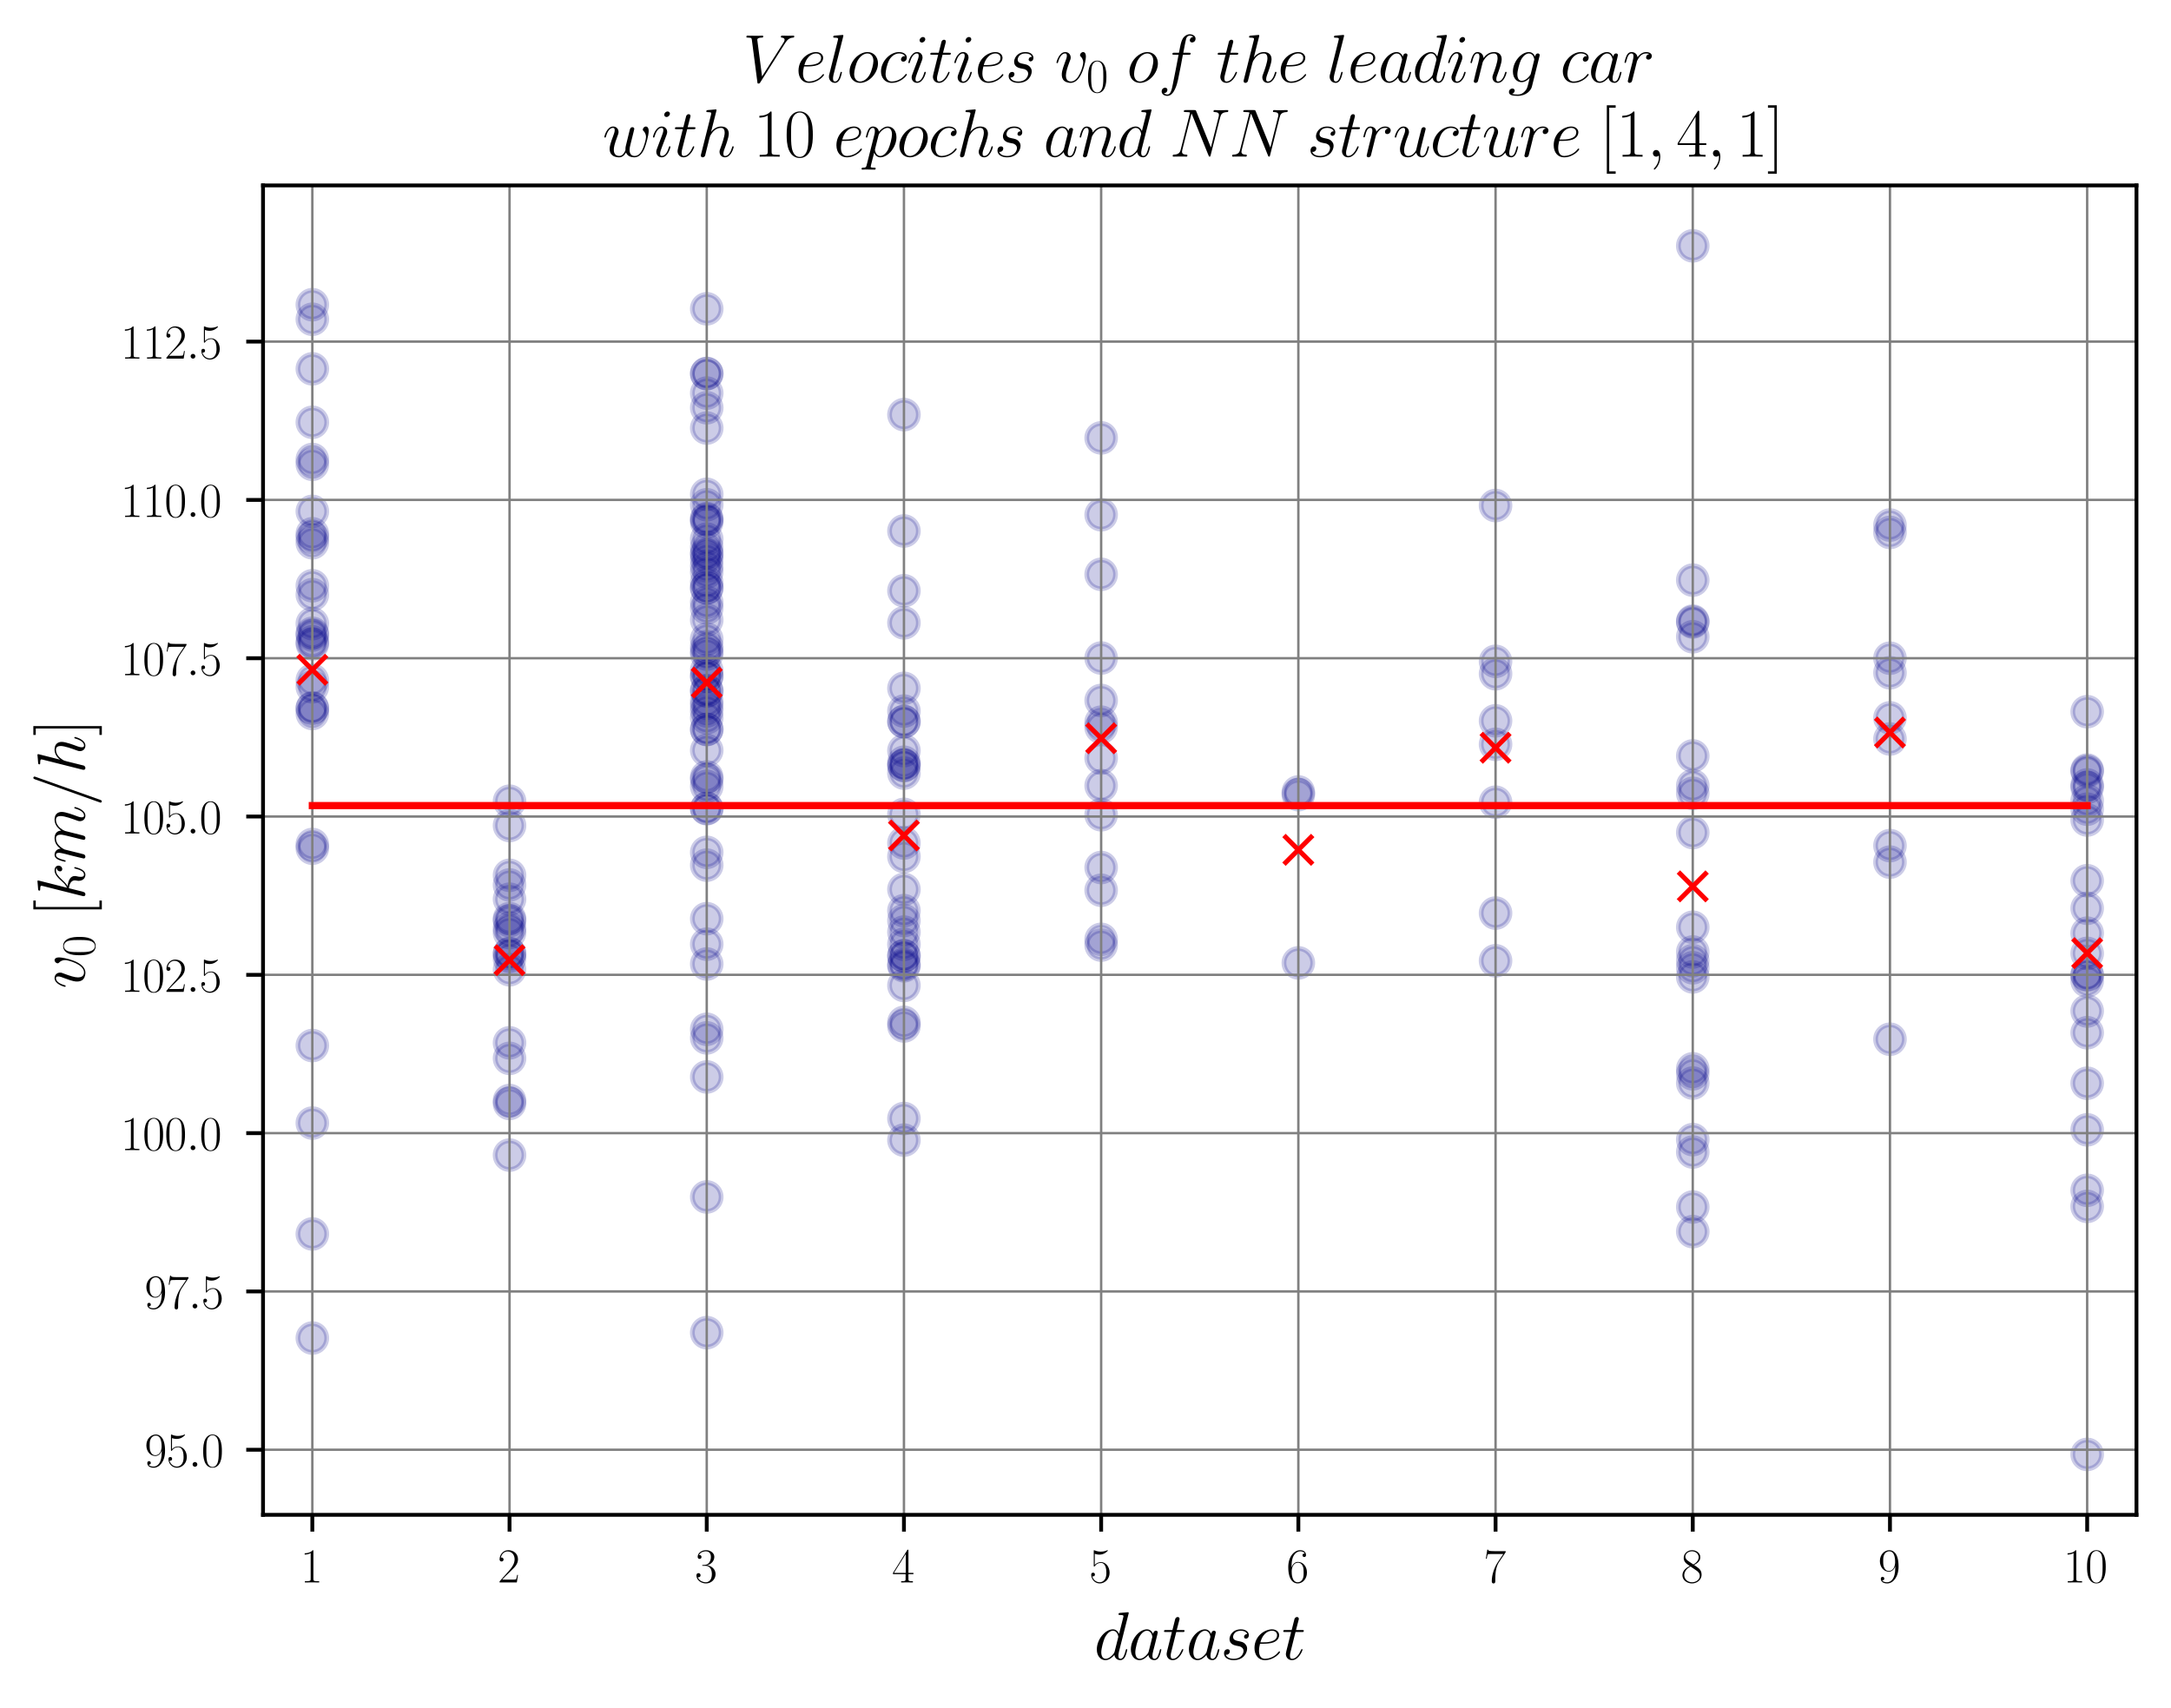 <?xml version="1.0" encoding="utf-8" standalone="no"?>
<!DOCTYPE svg PUBLIC "-//W3C//DTD SVG 1.1//EN"
  "http://www.w3.org/Graphics/SVG/1.1/DTD/svg11.dtd">
<svg xmlns:xlink="http://www.w3.org/1999/xlink" width="452.64pt" height="356.19pt" viewBox="0 0 452.64 356.19" xmlns="http://www.w3.org/2000/svg" version="1.1">
 <defs>
  <style type="text/css">*{stroke-linejoin: round; stroke-linecap: butt}</style>
 </defs>
 <g id="figure_1">
  <g id="patch_1">
   <path d="M 0 356.19 
L 452.64 356.19 
L 452.64 0 
L 0 0 
z
" style="fill: #ffffff"/>
  </g>
  <g id="axes_1">
   <g id="patch_2">
    <path d="M 54.84 315.861 
L 445.44 315.861 
L 445.44 38.661 
L 54.84 38.661 
z
" style="fill: #ffffff"/>
   </g>
   <g id="PathCollection_1">
    <defs>
     <path id="mfc345b1f5b" d="M 0 3 
C 0.796 3 1.559 2.684 2.121 2.121 
C 2.684 1.559 3 0.796 3 0 
C 3 -0.796 2.684 -1.559 2.121 -2.121 
C 1.559 -2.684 0.796 -3 0 -3 
C -0.796 -3 -1.559 -2.684 -2.121 -2.121 
C -2.684 -1.559 -3 -0.796 -3 0 
C -3 0.796 -2.684 1.559 -2.121 2.121 
C -1.559 2.684 -0.796 3 0 3 
z
" style="stroke: #00008b; stroke-opacity: 0.2"/>
    </defs>
    <g clip-path="url(#pa5c361aa36)">
     <use xlink:href="#mfc345b1f5b" x="65.119" y="147.616" style="fill: #00008b; fill-opacity: 0.2; stroke: #00008b; stroke-opacity: 0.2"/>
     <use xlink:href="#mfc345b1f5b" x="65.119" y="122.139" style="fill: #00008b; fill-opacity: 0.2; stroke: #00008b; stroke-opacity: 0.2"/>
     <use xlink:href="#mfc345b1f5b" x="65.119" y="143.202" style="fill: #00008b; fill-opacity: 0.2; stroke: #00008b; stroke-opacity: 0.2"/>
     <use xlink:href="#mfc345b1f5b" x="65.119" y="134.274" style="fill: #00008b; fill-opacity: 0.2; stroke: #00008b; stroke-opacity: 0.2"/>
     <use xlink:href="#mfc345b1f5b" x="65.119" y="141.824" style="fill: #00008b; fill-opacity: 0.2; stroke: #00008b; stroke-opacity: 0.2"/>
     <use xlink:href="#mfc345b1f5b" x="65.119" y="147.721" style="fill: #00008b; fill-opacity: 0.2; stroke: #00008b; stroke-opacity: 0.2"/>
     <use xlink:href="#mfc345b1f5b" x="65.119" y="96.812" style="fill: #00008b; fill-opacity: 0.2; stroke: #00008b; stroke-opacity: 0.2"/>
     <use xlink:href="#mfc345b1f5b" x="65.119" y="113.175" style="fill: #00008b; fill-opacity: 0.2; stroke: #00008b; stroke-opacity: 0.2"/>
     <use xlink:href="#mfc345b1f5b" x="65.119" y="76.908" style="fill: #00008b; fill-opacity: 0.2; stroke: #00008b; stroke-opacity: 0.2"/>
     <use xlink:href="#mfc345b1f5b" x="65.119" y="95.806" style="fill: #00008b; fill-opacity: 0.2; stroke: #00008b; stroke-opacity: 0.2"/>
     <use xlink:href="#mfc345b1f5b" x="65.119" y="106.627" style="fill: #00008b; fill-opacity: 0.2; stroke: #00008b; stroke-opacity: 0.2"/>
     <use xlink:href="#mfc345b1f5b" x="65.119" y="148.775" style="fill: #00008b; fill-opacity: 0.2; stroke: #00008b; stroke-opacity: 0.2"/>
     <use xlink:href="#mfc345b1f5b" x="65.119" y="88.057" style="fill: #00008b; fill-opacity: 0.2; stroke: #00008b; stroke-opacity: 0.2"/>
     <use xlink:href="#mfc345b1f5b" x="65.119" y="123.993" style="fill: #00008b; fill-opacity: 0.2; stroke: #00008b; stroke-opacity: 0.2"/>
     <use xlink:href="#mfc345b1f5b" x="65.119" y="132.051" style="fill: #00008b; fill-opacity: 0.2; stroke: #00008b; stroke-opacity: 0.2"/>
     <use xlink:href="#mfc345b1f5b" x="65.119" y="111.303" style="fill: #00008b; fill-opacity: 0.2; stroke: #00008b; stroke-opacity: 0.2"/>
     <use xlink:href="#mfc345b1f5b" x="65.119" y="66.571" style="fill: #00008b; fill-opacity: 0.2; stroke: #00008b; stroke-opacity: 0.2"/>
     <use xlink:href="#mfc345b1f5b" x="65.119" y="63.536" style="fill: #00008b; fill-opacity: 0.2; stroke: #00008b; stroke-opacity: 0.2"/>
     <use xlink:href="#mfc345b1f5b" x="65.119" y="130.039" style="fill: #00008b; fill-opacity: 0.2; stroke: #00008b; stroke-opacity: 0.2"/>
     <use xlink:href="#mfc345b1f5b" x="65.119" y="133.843" style="fill: #00008b; fill-opacity: 0.2; stroke: #00008b; stroke-opacity: 0.2"/>
     <use xlink:href="#mfc345b1f5b" x="65.119" y="112.084" style="fill: #00008b; fill-opacity: 0.2; stroke: #00008b; stroke-opacity: 0.2"/>
     <use xlink:href="#mfc345b1f5b" x="65.119" y="176.862" style="fill: #00008b; fill-opacity: 0.2; stroke: #00008b; stroke-opacity: 0.2"/>
     <use xlink:href="#mfc345b1f5b" x="65.119" y="176.087" style="fill: #00008b; fill-opacity: 0.2; stroke: #00008b; stroke-opacity: 0.2"/>
     <use xlink:href="#mfc345b1f5b" x="65.119" y="218.012" style="fill: #00008b; fill-opacity: 0.2; stroke: #00008b; stroke-opacity: 0.2"/>
     <use xlink:href="#mfc345b1f5b" x="65.119" y="257.293" style="fill: #00008b; fill-opacity: 0.2; stroke: #00008b; stroke-opacity: 0.2"/>
     <use xlink:href="#mfc345b1f5b" x="65.119" y="234.176" style="fill: #00008b; fill-opacity: 0.2; stroke: #00008b; stroke-opacity: 0.2"/>
     <use xlink:href="#mfc345b1f5b" x="65.119" y="132.414" style="fill: #00008b; fill-opacity: 0.2; stroke: #00008b; stroke-opacity: 0.2"/>
     <use xlink:href="#mfc345b1f5b" x="65.119" y="278.997" style="fill: #00008b; fill-opacity: 0.2; stroke: #00008b; stroke-opacity: 0.2"/>
    </g>
   </g>
   <g id="PathCollection_2">
    <g clip-path="url(#pa5c361aa36)">
     <use xlink:href="#mfc345b1f5b" x="106.235" y="229.477" style="fill: #00008b; fill-opacity: 0.2; stroke: #00008b; stroke-opacity: 0.2"/>
     <use xlink:href="#mfc345b1f5b" x="106.235" y="202.203" style="fill: #00008b; fill-opacity: 0.2; stroke: #00008b; stroke-opacity: 0.2"/>
     <use xlink:href="#mfc345b1f5b" x="106.235" y="230.079" style="fill: #00008b; fill-opacity: 0.2; stroke: #00008b; stroke-opacity: 0.2"/>
     <use xlink:href="#mfc345b1f5b" x="106.235" y="187.497" style="fill: #00008b; fill-opacity: 0.2; stroke: #00008b; stroke-opacity: 0.2"/>
     <use xlink:href="#mfc345b1f5b" x="106.235" y="240.849" style="fill: #00008b; fill-opacity: 0.2; stroke: #00008b; stroke-opacity: 0.2"/>
     <use xlink:href="#mfc345b1f5b" x="106.235" y="198.805" style="fill: #00008b; fill-opacity: 0.2; stroke: #00008b; stroke-opacity: 0.2"/>
     <use xlink:href="#mfc345b1f5b" x="106.235" y="199.896" style="fill: #00008b; fill-opacity: 0.2; stroke: #00008b; stroke-opacity: 0.2"/>
     <use xlink:href="#mfc345b1f5b" x="106.235" y="193.565" style="fill: #00008b; fill-opacity: 0.2; stroke: #00008b; stroke-opacity: 0.2"/>
     <use xlink:href="#mfc345b1f5b" x="106.235" y="191.972" style="fill: #00008b; fill-opacity: 0.2; stroke: #00008b; stroke-opacity: 0.2"/>
     <use xlink:href="#mfc345b1f5b" x="106.235" y="182.515" style="fill: #00008b; fill-opacity: 0.2; stroke: #00008b; stroke-opacity: 0.2"/>
     <use xlink:href="#mfc345b1f5b" x="106.235" y="194.462" style="fill: #00008b; fill-opacity: 0.2; stroke: #00008b; stroke-opacity: 0.2"/>
     <use xlink:href="#mfc345b1f5b" x="106.235" y="217.44" style="fill: #00008b; fill-opacity: 0.2; stroke: #00008b; stroke-opacity: 0.2"/>
     <use xlink:href="#mfc345b1f5b" x="106.235" y="191.54" style="fill: #00008b; fill-opacity: 0.2; stroke: #00008b; stroke-opacity: 0.2"/>
     <use xlink:href="#mfc345b1f5b" x="106.235" y="198.928" style="fill: #00008b; fill-opacity: 0.2; stroke: #00008b; stroke-opacity: 0.2"/>
     <use xlink:href="#mfc345b1f5b" x="106.235" y="184.526" style="fill: #00008b; fill-opacity: 0.2; stroke: #00008b; stroke-opacity: 0.2"/>
     <use xlink:href="#mfc345b1f5b" x="106.235" y="172.127" style="fill: #00008b; fill-opacity: 0.2; stroke: #00008b; stroke-opacity: 0.2"/>
     <use xlink:href="#mfc345b1f5b" x="106.235" y="167.064" style="fill: #00008b; fill-opacity: 0.2; stroke: #00008b; stroke-opacity: 0.2"/>
     <use xlink:href="#mfc345b1f5b" x="106.235" y="220.681" style="fill: #00008b; fill-opacity: 0.2; stroke: #00008b; stroke-opacity: 0.2"/>
    </g>
   </g>
   <g id="PathCollection_3">
    <g clip-path="url(#pa5c361aa36)">
     <use xlink:href="#mfc345b1f5b" x="147.351" y="64.389" style="fill: #00008b; fill-opacity: 0.2; stroke: #00008b; stroke-opacity: 0.2"/>
     <use xlink:href="#mfc345b1f5b" x="147.351" y="77.929" style="fill: #00008b; fill-opacity: 0.2; stroke: #00008b; stroke-opacity: 0.2"/>
     <use xlink:href="#mfc345b1f5b" x="147.351" y="152.065" style="fill: #00008b; fill-opacity: 0.2; stroke: #00008b; stroke-opacity: 0.2"/>
     <use xlink:href="#mfc345b1f5b" x="147.351" y="149.666" style="fill: #00008b; fill-opacity: 0.2; stroke: #00008b; stroke-opacity: 0.2"/>
     <use xlink:href="#mfc345b1f5b" x="147.351" y="146.224" style="fill: #00008b; fill-opacity: 0.2; stroke: #00008b; stroke-opacity: 0.2"/>
     <use xlink:href="#mfc345b1f5b" x="147.351" y="103.072" style="fill: #00008b; fill-opacity: 0.2; stroke: #00008b; stroke-opacity: 0.2"/>
     <use xlink:href="#mfc345b1f5b" x="147.351" y="115.283" style="fill: #00008b; fill-opacity: 0.2; stroke: #00008b; stroke-opacity: 0.2"/>
     <use xlink:href="#mfc345b1f5b" x="147.351" y="144.134" style="fill: #00008b; fill-opacity: 0.2; stroke: #00008b; stroke-opacity: 0.2"/>
     <use xlink:href="#mfc345b1f5b" x="147.351" y="148.234" style="fill: #00008b; fill-opacity: 0.2; stroke: #00008b; stroke-opacity: 0.2"/>
     <use xlink:href="#mfc345b1f5b" x="147.351" y="89.251" style="fill: #00008b; fill-opacity: 0.2; stroke: #00008b; stroke-opacity: 0.2"/>
     <use xlink:href="#mfc345b1f5b" x="147.351" y="118.061" style="fill: #00008b; fill-opacity: 0.2; stroke: #00008b; stroke-opacity: 0.2"/>
     <use xlink:href="#mfc345b1f5b" x="147.351" y="143.966" style="fill: #00008b; fill-opacity: 0.2; stroke: #00008b; stroke-opacity: 0.2"/>
     <use xlink:href="#mfc345b1f5b" x="147.351" y="134.846" style="fill: #00008b; fill-opacity: 0.2; stroke: #00008b; stroke-opacity: 0.2"/>
     <use xlink:href="#mfc345b1f5b" x="147.351" y="177.721" style="fill: #00008b; fill-opacity: 0.2; stroke: #00008b; stroke-opacity: 0.2"/>
     <use xlink:href="#mfc345b1f5b" x="147.351" y="81.964" style="fill: #00008b; fill-opacity: 0.2; stroke: #00008b; stroke-opacity: 0.2"/>
     <use xlink:href="#mfc345b1f5b" x="147.351" y="122.566" style="fill: #00008b; fill-opacity: 0.2; stroke: #00008b; stroke-opacity: 0.2"/>
     <use xlink:href="#mfc345b1f5b" x="147.351" y="116.664" style="fill: #00008b; fill-opacity: 0.2; stroke: #00008b; stroke-opacity: 0.2"/>
     <use xlink:href="#mfc345b1f5b" x="147.351" y="121.455" style="fill: #00008b; fill-opacity: 0.2; stroke: #00008b; stroke-opacity: 0.2"/>
     <use xlink:href="#mfc345b1f5b" x="147.351" y="136.391" style="fill: #00008b; fill-opacity: 0.2; stroke: #00008b; stroke-opacity: 0.2"/>
     <use xlink:href="#mfc345b1f5b" x="147.351" y="126.772" style="fill: #00008b; fill-opacity: 0.2; stroke: #00008b; stroke-opacity: 0.2"/>
     <use xlink:href="#mfc345b1f5b" x="147.351" y="122.604" style="fill: #00008b; fill-opacity: 0.2; stroke: #00008b; stroke-opacity: 0.2"/>
     <use xlink:href="#mfc345b1f5b" x="147.351" y="139.765" style="fill: #00008b; fill-opacity: 0.2; stroke: #00008b; stroke-opacity: 0.2"/>
     <use xlink:href="#mfc345b1f5b" x="147.351" y="108.129" style="fill: #00008b; fill-opacity: 0.2; stroke: #00008b; stroke-opacity: 0.2"/>
     <use xlink:href="#mfc345b1f5b" x="147.351" y="277.87" style="fill: #00008b; fill-opacity: 0.2; stroke: #00008b; stroke-opacity: 0.2"/>
     <use xlink:href="#mfc345b1f5b" x="147.351" y="112.409" style="fill: #00008b; fill-opacity: 0.2; stroke: #00008b; stroke-opacity: 0.2"/>
     <use xlink:href="#mfc345b1f5b" x="147.351" y="108.874" style="fill: #00008b; fill-opacity: 0.2; stroke: #00008b; stroke-opacity: 0.2"/>
     <use xlink:href="#mfc345b1f5b" x="147.351" y="85.018" style="fill: #00008b; fill-opacity: 0.2; stroke: #00008b; stroke-opacity: 0.2"/>
     <use xlink:href="#mfc345b1f5b" x="147.351" y="77.87" style="fill: #00008b; fill-opacity: 0.2; stroke: #00008b; stroke-opacity: 0.2"/>
     <use xlink:href="#mfc345b1f5b" x="147.351" y="105.251" style="fill: #00008b; fill-opacity: 0.2; stroke: #00008b; stroke-opacity: 0.2"/>
     <use xlink:href="#mfc345b1f5b" x="147.351" y="119.263" style="fill: #00008b; fill-opacity: 0.2; stroke: #00008b; stroke-opacity: 0.2"/>
     <use xlink:href="#mfc345b1f5b" x="147.351" y="168.54" style="fill: #00008b; fill-opacity: 0.2; stroke: #00008b; stroke-opacity: 0.2"/>
     <use xlink:href="#mfc345b1f5b" x="147.351" y="196.872" style="fill: #00008b; fill-opacity: 0.2; stroke: #00008b; stroke-opacity: 0.2"/>
     <use xlink:href="#mfc345b1f5b" x="147.351" y="214.618" style="fill: #00008b; fill-opacity: 0.2; stroke: #00008b; stroke-opacity: 0.2"/>
     <use xlink:href="#mfc345b1f5b" x="147.351" y="180.39" style="fill: #00008b; fill-opacity: 0.2; stroke: #00008b; stroke-opacity: 0.2"/>
     <use xlink:href="#mfc345b1f5b" x="147.351" y="156.462" style="fill: #00008b; fill-opacity: 0.2; stroke: #00008b; stroke-opacity: 0.2"/>
     <use xlink:href="#mfc345b1f5b" x="147.351" y="249.579" style="fill: #00008b; fill-opacity: 0.2; stroke: #00008b; stroke-opacity: 0.2"/>
     <use xlink:href="#mfc345b1f5b" x="147.351" y="224.555" style="fill: #00008b; fill-opacity: 0.2; stroke: #00008b; stroke-opacity: 0.2"/>
     <use xlink:href="#mfc345b1f5b" x="147.351" y="216.413" style="fill: #00008b; fill-opacity: 0.2; stroke: #00008b; stroke-opacity: 0.2"/>
     <use xlink:href="#mfc345b1f5b" x="147.351" y="191.556" style="fill: #00008b; fill-opacity: 0.2; stroke: #00008b; stroke-opacity: 0.2"/>
     <use xlink:href="#mfc345b1f5b" x="147.351" y="163.971" style="fill: #00008b; fill-opacity: 0.2; stroke: #00008b; stroke-opacity: 0.2"/>
     <use xlink:href="#mfc345b1f5b" x="147.351" y="168.627" style="fill: #00008b; fill-opacity: 0.2; stroke: #00008b; stroke-opacity: 0.2"/>
     <use xlink:href="#mfc345b1f5b" x="147.351" y="135.699" style="fill: #00008b; fill-opacity: 0.2; stroke: #00008b; stroke-opacity: 0.2"/>
     <use xlink:href="#mfc345b1f5b" x="147.351" y="125.583" style="fill: #00008b; fill-opacity: 0.2; stroke: #00008b; stroke-opacity: 0.2"/>
     <use xlink:href="#mfc345b1f5b" x="147.351" y="162.007" style="fill: #00008b; fill-opacity: 0.2; stroke: #00008b; stroke-opacity: 0.2"/>
     <use xlink:href="#mfc345b1f5b" x="147.351" y="108.328" style="fill: #00008b; fill-opacity: 0.2; stroke: #00008b; stroke-opacity: 0.2"/>
     <use xlink:href="#mfc345b1f5b" x="147.351" y="152.119" style="fill: #00008b; fill-opacity: 0.2; stroke: #00008b; stroke-opacity: 0.2"/>
     <use xlink:href="#mfc345b1f5b" x="147.351" y="133.258" style="fill: #00008b; fill-opacity: 0.2; stroke: #00008b; stroke-opacity: 0.2"/>
     <use xlink:href="#mfc345b1f5b" x="147.351" y="141.01" style="fill: #00008b; fill-opacity: 0.2; stroke: #00008b; stroke-opacity: 0.2"/>
     <use xlink:href="#mfc345b1f5b" x="147.351" y="114.11" style="fill: #00008b; fill-opacity: 0.2; stroke: #00008b; stroke-opacity: 0.2"/>
     <use xlink:href="#mfc345b1f5b" x="147.351" y="129.27" style="fill: #00008b; fill-opacity: 0.2; stroke: #00008b; stroke-opacity: 0.2"/>
     <use xlink:href="#mfc345b1f5b" x="147.351" y="140.96" style="fill: #00008b; fill-opacity: 0.2; stroke: #00008b; stroke-opacity: 0.2"/>
     <use xlink:href="#mfc345b1f5b" x="147.351" y="162.541" style="fill: #00008b; fill-opacity: 0.2; stroke: #00008b; stroke-opacity: 0.2"/>
     <use xlink:href="#mfc345b1f5b" x="147.351" y="147.161" style="fill: #00008b; fill-opacity: 0.2; stroke: #00008b; stroke-opacity: 0.2"/>
     <use xlink:href="#mfc345b1f5b" x="147.351" y="201.003" style="fill: #00008b; fill-opacity: 0.2; stroke: #00008b; stroke-opacity: 0.2"/>
     <use xlink:href="#mfc345b1f5b" x="147.351" y="115.632" style="fill: #00008b; fill-opacity: 0.2; stroke: #00008b; stroke-opacity: 0.2"/>
    </g>
   </g>
   <g id="PathCollection_4">
    <g clip-path="url(#pa5c361aa36)">
     <use xlink:href="#mfc345b1f5b" x="188.467" y="86.455" style="fill: #00008b; fill-opacity: 0.2; stroke: #00008b; stroke-opacity: 0.2"/>
     <use xlink:href="#mfc345b1f5b" x="188.467" y="158.941" style="fill: #00008b; fill-opacity: 0.2; stroke: #00008b; stroke-opacity: 0.2"/>
     <use xlink:href="#mfc345b1f5b" x="188.467" y="159.547" style="fill: #00008b; fill-opacity: 0.2; stroke: #00008b; stroke-opacity: 0.2"/>
     <use xlink:href="#mfc345b1f5b" x="188.467" y="185.445" style="fill: #00008b; fill-opacity: 0.2; stroke: #00008b; stroke-opacity: 0.2"/>
     <use xlink:href="#mfc345b1f5b" x="188.467" y="110.715" style="fill: #00008b; fill-opacity: 0.2; stroke: #00008b; stroke-opacity: 0.2"/>
     <use xlink:href="#mfc345b1f5b" x="188.467" y="213.925" style="fill: #00008b; fill-opacity: 0.2; stroke: #00008b; stroke-opacity: 0.2"/>
     <use xlink:href="#mfc345b1f5b" x="188.467" y="196.894" style="fill: #00008b; fill-opacity: 0.2; stroke: #00008b; stroke-opacity: 0.2"/>
     <use xlink:href="#mfc345b1f5b" x="188.467" y="213.17" style="fill: #00008b; fill-opacity: 0.2; stroke: #00008b; stroke-opacity: 0.2"/>
     <use xlink:href="#mfc345b1f5b" x="188.467" y="201.091" style="fill: #00008b; fill-opacity: 0.2; stroke: #00008b; stroke-opacity: 0.2"/>
     <use xlink:href="#mfc345b1f5b" x="188.467" y="129.869" style="fill: #00008b; fill-opacity: 0.2; stroke: #00008b; stroke-opacity: 0.2"/>
     <use xlink:href="#mfc345b1f5b" x="188.467" y="233.223" style="fill: #00008b; fill-opacity: 0.2; stroke: #00008b; stroke-opacity: 0.2"/>
     <use xlink:href="#mfc345b1f5b" x="188.467" y="178.588" style="fill: #00008b; fill-opacity: 0.2; stroke: #00008b; stroke-opacity: 0.2"/>
     <use xlink:href="#mfc345b1f5b" x="188.467" y="191.943" style="fill: #00008b; fill-opacity: 0.2; stroke: #00008b; stroke-opacity: 0.2"/>
     <use xlink:href="#mfc345b1f5b" x="188.467" y="161.199" style="fill: #00008b; fill-opacity: 0.2; stroke: #00008b; stroke-opacity: 0.2"/>
     <use xlink:href="#mfc345b1f5b" x="188.467" y="143.527" style="fill: #00008b; fill-opacity: 0.2; stroke: #00008b; stroke-opacity: 0.2"/>
     <use xlink:href="#mfc345b1f5b" x="188.467" y="148.27" style="fill: #00008b; fill-opacity: 0.2; stroke: #00008b; stroke-opacity: 0.2"/>
     <use xlink:href="#mfc345b1f5b" x="188.467" y="194.354" style="fill: #00008b; fill-opacity: 0.2; stroke: #00008b; stroke-opacity: 0.2"/>
     <use xlink:href="#mfc345b1f5b" x="188.467" y="189.884" style="fill: #00008b; fill-opacity: 0.2; stroke: #00008b; stroke-opacity: 0.2"/>
     <use xlink:href="#mfc345b1f5b" x="188.467" y="199.309" style="fill: #00008b; fill-opacity: 0.2; stroke: #00008b; stroke-opacity: 0.2"/>
     <use xlink:href="#mfc345b1f5b" x="188.467" y="159.632" style="fill: #00008b; fill-opacity: 0.2; stroke: #00008b; stroke-opacity: 0.2"/>
     <use xlink:href="#mfc345b1f5b" x="188.467" y="201.381" style="fill: #00008b; fill-opacity: 0.2; stroke: #00008b; stroke-opacity: 0.2"/>
     <use xlink:href="#mfc345b1f5b" x="188.467" y="199.282" style="fill: #00008b; fill-opacity: 0.2; stroke: #00008b; stroke-opacity: 0.2"/>
     <use xlink:href="#mfc345b1f5b" x="188.467" y="237.729" style="fill: #00008b; fill-opacity: 0.2; stroke: #00008b; stroke-opacity: 0.2"/>
     <use xlink:href="#mfc345b1f5b" x="188.467" y="169.807" style="fill: #00008b; fill-opacity: 0.2; stroke: #00008b; stroke-opacity: 0.2"/>
     <use xlink:href="#mfc345b1f5b" x="188.467" y="150.421" style="fill: #00008b; fill-opacity: 0.2; stroke: #00008b; stroke-opacity: 0.2"/>
     <use xlink:href="#mfc345b1f5b" x="188.467" y="150.483" style="fill: #00008b; fill-opacity: 0.2; stroke: #00008b; stroke-opacity: 0.2"/>
     <use xlink:href="#mfc345b1f5b" x="188.467" y="123.182" style="fill: #00008b; fill-opacity: 0.2; stroke: #00008b; stroke-opacity: 0.2"/>
     <use xlink:href="#mfc345b1f5b" x="188.467" y="205.472" style="fill: #00008b; fill-opacity: 0.2; stroke: #00008b; stroke-opacity: 0.2"/>
     <use xlink:href="#mfc345b1f5b" x="188.467" y="156.512" style="fill: #00008b; fill-opacity: 0.2; stroke: #00008b; stroke-opacity: 0.2"/>
     <use xlink:href="#mfc345b1f5b" x="188.467" y="175.772" style="fill: #00008b; fill-opacity: 0.2; stroke: #00008b; stroke-opacity: 0.2"/>
    </g>
   </g>
   <g id="PathCollection_5">
    <g clip-path="url(#pa5c361aa36)">
     <use xlink:href="#mfc345b1f5b" x="229.583" y="169.885" style="fill: #00008b; fill-opacity: 0.2; stroke: #00008b; stroke-opacity: 0.2"/>
     <use xlink:href="#mfc345b1f5b" x="229.583" y="163.821" style="fill: #00008b; fill-opacity: 0.2; stroke: #00008b; stroke-opacity: 0.2"/>
     <use xlink:href="#mfc345b1f5b" x="229.583" y="107.328" style="fill: #00008b; fill-opacity: 0.2; stroke: #00008b; stroke-opacity: 0.2"/>
     <use xlink:href="#mfc345b1f5b" x="229.583" y="119.757" style="fill: #00008b; fill-opacity: 0.2; stroke: #00008b; stroke-opacity: 0.2"/>
     <use xlink:href="#mfc345b1f5b" x="229.583" y="158.069" style="fill: #00008b; fill-opacity: 0.2; stroke: #00008b; stroke-opacity: 0.2"/>
     <use xlink:href="#mfc345b1f5b" x="229.583" y="137.208" style="fill: #00008b; fill-opacity: 0.2; stroke: #00008b; stroke-opacity: 0.2"/>
     <use xlink:href="#mfc345b1f5b" x="229.583" y="185.63" style="fill: #00008b; fill-opacity: 0.2; stroke: #00008b; stroke-opacity: 0.2"/>
     <use xlink:href="#mfc345b1f5b" x="229.583" y="150.587" style="fill: #00008b; fill-opacity: 0.2; stroke: #00008b; stroke-opacity: 0.2"/>
     <use xlink:href="#mfc345b1f5b" x="229.583" y="91.305" style="fill: #00008b; fill-opacity: 0.2; stroke: #00008b; stroke-opacity: 0.2"/>
     <use xlink:href="#mfc345b1f5b" x="229.583" y="146.053" style="fill: #00008b; fill-opacity: 0.2; stroke: #00008b; stroke-opacity: 0.2"/>
     <use xlink:href="#mfc345b1f5b" x="229.583" y="180.889" style="fill: #00008b; fill-opacity: 0.2; stroke: #00008b; stroke-opacity: 0.2"/>
     <use xlink:href="#mfc345b1f5b" x="229.583" y="197.059" style="fill: #00008b; fill-opacity: 0.2; stroke: #00008b; stroke-opacity: 0.2"/>
     <use xlink:href="#mfc345b1f5b" x="229.583" y="195.865" style="fill: #00008b; fill-opacity: 0.2; stroke: #00008b; stroke-opacity: 0.2"/>
     <use xlink:href="#mfc345b1f5b" x="229.583" y="151.652" style="fill: #00008b; fill-opacity: 0.2; stroke: #00008b; stroke-opacity: 0.2"/>
    </g>
   </g>
   <g id="PathCollection_6">
    <g clip-path="url(#pa5c361aa36)">
     <use xlink:href="#mfc345b1f5b" x="270.698" y="200.772" style="fill: #00008b; fill-opacity: 0.2; stroke: #00008b; stroke-opacity: 0.2"/>
     <use xlink:href="#mfc345b1f5b" x="270.698" y="165.134" style="fill: #00008b; fill-opacity: 0.2; stroke: #00008b; stroke-opacity: 0.2"/>
     <use xlink:href="#mfc345b1f5b" x="270.698" y="165.696" style="fill: #00008b; fill-opacity: 0.2; stroke: #00008b; stroke-opacity: 0.2"/>
    </g>
   </g>
   <g id="PathCollection_7">
    <g clip-path="url(#pa5c361aa36)">
     <use xlink:href="#mfc345b1f5b" x="311.814" y="137.896" style="fill: #00008b; fill-opacity: 0.2; stroke: #00008b; stroke-opacity: 0.2"/>
     <use xlink:href="#mfc345b1f5b" x="311.814" y="140.482" style="fill: #00008b; fill-opacity: 0.2; stroke: #00008b; stroke-opacity: 0.2"/>
     <use xlink:href="#mfc345b1f5b" x="311.814" y="190.388" style="fill: #00008b; fill-opacity: 0.2; stroke: #00008b; stroke-opacity: 0.2"/>
     <use xlink:href="#mfc345b1f5b" x="311.814" y="105.408" style="fill: #00008b; fill-opacity: 0.2; stroke: #00008b; stroke-opacity: 0.2"/>
     <use xlink:href="#mfc345b1f5b" x="311.814" y="150.302" style="fill: #00008b; fill-opacity: 0.2; stroke: #00008b; stroke-opacity: 0.2"/>
     <use xlink:href="#mfc345b1f5b" x="311.814" y="167.273" style="fill: #00008b; fill-opacity: 0.2; stroke: #00008b; stroke-opacity: 0.2"/>
     <use xlink:href="#mfc345b1f5b" x="311.814" y="155.201" style="fill: #00008b; fill-opacity: 0.2; stroke: #00008b; stroke-opacity: 0.2"/>
     <use xlink:href="#mfc345b1f5b" x="311.814" y="200.336" style="fill: #00008b; fill-opacity: 0.2; stroke: #00008b; stroke-opacity: 0.2"/>
    </g>
   </g>
   <g id="PathCollection_8">
    <g clip-path="url(#pa5c361aa36)">
     <use xlink:href="#mfc345b1f5b" x="352.93" y="222.861" style="fill: #00008b; fill-opacity: 0.2; stroke: #00008b; stroke-opacity: 0.2"/>
     <use xlink:href="#mfc345b1f5b" x="352.93" y="129.512" style="fill: #00008b; fill-opacity: 0.2; stroke: #00008b; stroke-opacity: 0.2"/>
     <use xlink:href="#mfc345b1f5b" x="352.93" y="120.962" style="fill: #00008b; fill-opacity: 0.2; stroke: #00008b; stroke-opacity: 0.2"/>
     <use xlink:href="#mfc345b1f5b" x="352.93" y="198.504" style="fill: #00008b; fill-opacity: 0.2; stroke: #00008b; stroke-opacity: 0.2"/>
     <use xlink:href="#mfc345b1f5b" x="352.93" y="51.261" style="fill: #00008b; fill-opacity: 0.2; stroke: #00008b; stroke-opacity: 0.2"/>
     <use xlink:href="#mfc345b1f5b" x="352.93" y="237.624" style="fill: #00008b; fill-opacity: 0.2; stroke: #00008b; stroke-opacity: 0.2"/>
     <use xlink:href="#mfc345b1f5b" x="352.93" y="256.811" style="fill: #00008b; fill-opacity: 0.2; stroke: #00008b; stroke-opacity: 0.2"/>
     <use xlink:href="#mfc345b1f5b" x="352.93" y="251.676" style="fill: #00008b; fill-opacity: 0.2; stroke: #00008b; stroke-opacity: 0.2"/>
     <use xlink:href="#mfc345b1f5b" x="352.93" y="157.619" style="fill: #00008b; fill-opacity: 0.2; stroke: #00008b; stroke-opacity: 0.2"/>
     <use xlink:href="#mfc345b1f5b" x="352.93" y="132.776" style="fill: #00008b; fill-opacity: 0.2; stroke: #00008b; stroke-opacity: 0.2"/>
     <use xlink:href="#mfc345b1f5b" x="352.93" y="129.701" style="fill: #00008b; fill-opacity: 0.2; stroke: #00008b; stroke-opacity: 0.2"/>
     <use xlink:href="#mfc345b1f5b" x="352.93" y="225.833" style="fill: #00008b; fill-opacity: 0.2; stroke: #00008b; stroke-opacity: 0.2"/>
     <use xlink:href="#mfc345b1f5b" x="352.93" y="203.703" style="fill: #00008b; fill-opacity: 0.2; stroke: #00008b; stroke-opacity: 0.2"/>
     <use xlink:href="#mfc345b1f5b" x="352.93" y="163.829" style="fill: #00008b; fill-opacity: 0.2; stroke: #00008b; stroke-opacity: 0.2"/>
     <use xlink:href="#mfc345b1f5b" x="352.93" y="173.599" style="fill: #00008b; fill-opacity: 0.2; stroke: #00008b; stroke-opacity: 0.2"/>
     <use xlink:href="#mfc345b1f5b" x="352.93" y="223.901" style="fill: #00008b; fill-opacity: 0.2; stroke: #00008b; stroke-opacity: 0.2"/>
     <use xlink:href="#mfc345b1f5b" x="352.93" y="240.213" style="fill: #00008b; fill-opacity: 0.2; stroke: #00008b; stroke-opacity: 0.2"/>
     <use xlink:href="#mfc345b1f5b" x="352.93" y="193.34" style="fill: #00008b; fill-opacity: 0.2; stroke: #00008b; stroke-opacity: 0.2"/>
     <use xlink:href="#mfc345b1f5b" x="352.93" y="165.425" style="fill: #00008b; fill-opacity: 0.2; stroke: #00008b; stroke-opacity: 0.2"/>
     <use xlink:href="#mfc345b1f5b" x="352.93" y="200.308" style="fill: #00008b; fill-opacity: 0.2; stroke: #00008b; stroke-opacity: 0.2"/>
     <use xlink:href="#mfc345b1f5b" x="352.93" y="201.795" style="fill: #00008b; fill-opacity: 0.2; stroke: #00008b; stroke-opacity: 0.2"/>
    </g>
   </g>
   <g id="PathCollection_9">
    <g clip-path="url(#pa5c361aa36)">
     <use xlink:href="#mfc345b1f5b" x="394.046" y="137.241" style="fill: #00008b; fill-opacity: 0.2; stroke: #00008b; stroke-opacity: 0.2"/>
     <use xlink:href="#mfc345b1f5b" x="394.046" y="111.018" style="fill: #00008b; fill-opacity: 0.2; stroke: #00008b; stroke-opacity: 0.2"/>
     <use xlink:href="#mfc345b1f5b" x="394.046" y="176.317" style="fill: #00008b; fill-opacity: 0.2; stroke: #00008b; stroke-opacity: 0.2"/>
     <use xlink:href="#mfc345b1f5b" x="394.046" y="216.691" style="fill: #00008b; fill-opacity: 0.2; stroke: #00008b; stroke-opacity: 0.2"/>
     <use xlink:href="#mfc345b1f5b" x="394.046" y="109.477" style="fill: #00008b; fill-opacity: 0.2; stroke: #00008b; stroke-opacity: 0.2"/>
     <use xlink:href="#mfc345b1f5b" x="394.046" y="154.09" style="fill: #00008b; fill-opacity: 0.2; stroke: #00008b; stroke-opacity: 0.2"/>
     <use xlink:href="#mfc345b1f5b" x="394.046" y="149.679" style="fill: #00008b; fill-opacity: 0.2; stroke: #00008b; stroke-opacity: 0.2"/>
     <use xlink:href="#mfc345b1f5b" x="394.046" y="140.283" style="fill: #00008b; fill-opacity: 0.2; stroke: #00008b; stroke-opacity: 0.2"/>
     <use xlink:href="#mfc345b1f5b" x="394.046" y="179.766" style="fill: #00008b; fill-opacity: 0.2; stroke: #00008b; stroke-opacity: 0.2"/>
    </g>
   </g>
   <g id="PathCollection_10">
    <g clip-path="url(#pa5c361aa36)">
     <use xlink:href="#mfc345b1f5b" x="435.161" y="204.537" style="fill: #00008b; fill-opacity: 0.2; stroke: #00008b; stroke-opacity: 0.2"/>
     <use xlink:href="#mfc345b1f5b" x="435.161" y="168.726" style="fill: #00008b; fill-opacity: 0.2; stroke: #00008b; stroke-opacity: 0.2"/>
     <use xlink:href="#mfc345b1f5b" x="435.161" y="203.341" style="fill: #00008b; fill-opacity: 0.2; stroke: #00008b; stroke-opacity: 0.2"/>
     <use xlink:href="#mfc345b1f5b" x="435.161" y="148.395" style="fill: #00008b; fill-opacity: 0.2; stroke: #00008b; stroke-opacity: 0.2"/>
     <use xlink:href="#mfc345b1f5b" x="435.161" y="235.583" style="fill: #00008b; fill-opacity: 0.2; stroke: #00008b; stroke-opacity: 0.2"/>
     <use xlink:href="#mfc345b1f5b" x="435.161" y="160.819" style="fill: #00008b; fill-opacity: 0.2; stroke: #00008b; stroke-opacity: 0.2"/>
     <use xlink:href="#mfc345b1f5b" x="435.161" y="170.976" style="fill: #00008b; fill-opacity: 0.2; stroke: #00008b; stroke-opacity: 0.2"/>
     <use xlink:href="#mfc345b1f5b" x="435.161" y="166.945" style="fill: #00008b; fill-opacity: 0.2; stroke: #00008b; stroke-opacity: 0.2"/>
     <use xlink:href="#mfc345b1f5b" x="435.161" y="160.567" style="fill: #00008b; fill-opacity: 0.2; stroke: #00008b; stroke-opacity: 0.2"/>
     <use xlink:href="#mfc345b1f5b" x="435.161" y="303.261" style="fill: #00008b; fill-opacity: 0.2; stroke: #00008b; stroke-opacity: 0.2"/>
     <use xlink:href="#mfc345b1f5b" x="435.161" y="164.187" style="fill: #00008b; fill-opacity: 0.2; stroke: #00008b; stroke-opacity: 0.2"/>
     <use xlink:href="#mfc345b1f5b" x="435.161" y="251.55" style="fill: #00008b; fill-opacity: 0.2; stroke: #00008b; stroke-opacity: 0.2"/>
     <use xlink:href="#mfc345b1f5b" x="435.161" y="225.865" style="fill: #00008b; fill-opacity: 0.2; stroke: #00008b; stroke-opacity: 0.2"/>
     <use xlink:href="#mfc345b1f5b" x="435.161" y="198.792" style="fill: #00008b; fill-opacity: 0.2; stroke: #00008b; stroke-opacity: 0.2"/>
     <use xlink:href="#mfc345b1f5b" x="435.161" y="203.221" style="fill: #00008b; fill-opacity: 0.2; stroke: #00008b; stroke-opacity: 0.2"/>
     <use xlink:href="#mfc345b1f5b" x="435.161" y="248.187" style="fill: #00008b; fill-opacity: 0.2; stroke: #00008b; stroke-opacity: 0.2"/>
     <use xlink:href="#mfc345b1f5b" x="435.161" y="194.579" style="fill: #00008b; fill-opacity: 0.2; stroke: #00008b; stroke-opacity: 0.2"/>
     <use xlink:href="#mfc345b1f5b" x="435.161" y="183.642" style="fill: #00008b; fill-opacity: 0.2; stroke: #00008b; stroke-opacity: 0.2"/>
     <use xlink:href="#mfc345b1f5b" x="435.161" y="215.333" style="fill: #00008b; fill-opacity: 0.2; stroke: #00008b; stroke-opacity: 0.2"/>
     <use xlink:href="#mfc345b1f5b" x="435.161" y="163.67" style="fill: #00008b; fill-opacity: 0.2; stroke: #00008b; stroke-opacity: 0.2"/>
     <use xlink:href="#mfc345b1f5b" x="435.161" y="210.804" style="fill: #00008b; fill-opacity: 0.2; stroke: #00008b; stroke-opacity: 0.2"/>
     <use xlink:href="#mfc345b1f5b" x="435.161" y="189.39" style="fill: #00008b; fill-opacity: 0.2; stroke: #00008b; stroke-opacity: 0.2"/>
    </g>
   </g>
   <g id="matplotlib.axis_1">
    <g id="xtick_1">
     <g id="line2d_1">
      <path d="M 65.119 315.861 
L 65.119 38.661 
" clip-path="url(#pa5c361aa36)" style="fill: none; stroke: #808080; stroke-width: 0.5; stroke-linecap: square"/>
     </g>
     <g id="line2d_2">
      <defs>
       <path id="md3519004f4" d="M 0 0 
L 0 3.5 
" style="stroke: #000000; stroke-width: 0.8"/>
      </defs>
      <g>
       <use xlink:href="#md3519004f4" x="65.119" y="315.861" style="stroke: #000000; stroke-width: 0.8"/>
      </g>
     </g>
     <g id="text_1">
      <!-- $\mathdefault{1}$ -->
      <g transform="translate(62.629 329.96) scale(0.1 -0.1)">
       <defs>
        <path id="CMR17-31" d="M 1702 4083 
C 1702 4217 1696 4224 1606 4224 
C 1357 3927 979 3833 621 3820 
C 602 3820 570 3820 563 3808 
C 557 3795 557 3782 557 3648 
C 755 3648 1088 3686 1344 3839 
L 1344 467 
C 1344 243 1331 166 781 166 
L 589 166 
L 589 0 
C 896 6 1216 12 1523 12 
C 1830 12 2150 6 2458 0 
L 2458 166 
L 2266 166 
C 1715 166 1702 236 1702 467 
L 1702 4083 
z
" transform="scale(0.016)"/>
       </defs>
       <use xlink:href="#CMR17-31" transform="scale(0.996)"/>
      </g>
     </g>
    </g>
    <g id="xtick_2">
     <g id="line2d_3">
      <path d="M 106.235 315.861 
L 106.235 38.661 
" clip-path="url(#pa5c361aa36)" style="fill: none; stroke: #808080; stroke-width: 0.5; stroke-linecap: square"/>
     </g>
     <g id="line2d_4">
      <g>
       <use xlink:href="#md3519004f4" x="106.235" y="315.861" style="stroke: #000000; stroke-width: 0.8"/>
      </g>
     </g>
     <g id="text_2">
      <!-- $\mathdefault{2}$ -->
      <g transform="translate(103.745 329.96) scale(0.1 -0.1)">
       <defs>
        <path id="CMR17-32" d="M 2669 990 
L 2554 990 
C 2490 537 2438 460 2413 422 
C 2381 371 1920 371 1830 371 
L 602 371 
C 832 620 1280 1073 1824 1596 
C 2214 1966 2669 2400 2669 3033 
C 2669 3788 2067 4224 1395 4224 
C 691 4224 262 3603 262 3027 
C 262 2777 448 2745 525 2745 
C 589 2745 781 2783 781 3007 
C 781 3206 614 3264 525 3264 
C 486 3264 448 3257 422 3244 
C 544 3788 915 4057 1306 4057 
C 1862 4057 2227 3616 2227 3033 
C 2227 2477 1901 1998 1536 1583 
L 262 147 
L 262 0 
L 2515 0 
L 2669 990 
z
" transform="scale(0.016)"/>
       </defs>
       <use xlink:href="#CMR17-32" transform="scale(0.996)"/>
      </g>
     </g>
    </g>
    <g id="xtick_3">
     <g id="line2d_5">
      <path d="M 147.351 315.861 
L 147.351 38.661 
" clip-path="url(#pa5c361aa36)" style="fill: none; stroke: #808080; stroke-width: 0.5; stroke-linecap: square"/>
     </g>
     <g id="line2d_6">
      <g>
       <use xlink:href="#md3519004f4" x="147.351" y="315.861" style="stroke: #000000; stroke-width: 0.8"/>
      </g>
     </g>
     <g id="text_3">
      <!-- $\mathdefault{3}$ -->
      <g transform="translate(144.86 329.96) scale(0.1 -0.1)">
       <defs>
        <path id="CMR17-33" d="M 1414 2176 
C 1984 2176 2234 1673 2234 1094 
C 2234 322 1824 25 1453 25 
C 1114 25 563 193 390 691 
C 422 678 454 678 486 678 
C 640 678 755 780 755 947 
C 755 1132 614 1216 486 1216 
C 378 1216 211 1164 211 927 
C 211 335 787 -128 1466 -128 
C 2176 -128 2720 432 2720 1087 
C 2720 1718 2208 2176 1600 2246 
C 2086 2347 2554 2776 2554 3353 
C 2554 3856 2048 4224 1472 4224 
C 890 4224 378 3862 378 3347 
C 378 3123 544 3084 627 3084 
C 762 3084 877 3167 877 3334 
C 877 3500 762 3584 627 3584 
C 602 3584 570 3584 544 3571 
C 730 3999 1235 4076 1459 4076 
C 1683 4076 2106 3966 2106 3347 
C 2106 3167 2080 2851 1862 2574 
C 1670 2329 1453 2316 1242 2297 
C 1210 2297 1062 2284 1037 2284 
C 992 2278 966 2272 966 2227 
C 966 2182 973 2176 1101 2176 
L 1414 2176 
z
" transform="scale(0.016)"/>
       </defs>
       <use xlink:href="#CMR17-33" transform="scale(0.996)"/>
      </g>
     </g>
    </g>
    <g id="xtick_4">
     <g id="line2d_7">
      <path d="M 188.467 315.861 
L 188.467 38.661 
" clip-path="url(#pa5c361aa36)" style="fill: none; stroke: #808080; stroke-width: 0.5; stroke-linecap: square"/>
     </g>
     <g id="line2d_8">
      <g>
       <use xlink:href="#md3519004f4" x="188.467" y="315.861" style="stroke: #000000; stroke-width: 0.8"/>
      </g>
     </g>
     <g id="text_4">
      <!-- $\mathdefault{4}$ -->
      <g transform="translate(185.976 329.96) scale(0.1 -0.1)">
       <defs>
        <path id="CMR17-34" d="M 2150 4147 
C 2150 4281 2144 4288 2029 4288 
L 128 1254 
L 128 1088 
L 1779 1088 
L 1779 460 
C 1779 230 1766 166 1318 166 
L 1197 166 
L 1197 0 
C 1402 12 1747 12 1965 12 
C 2182 12 2528 12 2733 0 
L 2733 166 
L 2611 166 
C 2163 166 2150 230 2150 460 
L 2150 1088 
L 2803 1088 
L 2803 1254 
L 2150 1254 
L 2150 4147 
z
M 1798 3723 
L 1798 1254 
L 256 1254 
L 1798 3723 
z
" transform="scale(0.016)"/>
       </defs>
       <use xlink:href="#CMR17-34" transform="scale(0.996)"/>
      </g>
     </g>
    </g>
    <g id="xtick_5">
     <g id="line2d_9">
      <path d="M 229.583 315.861 
L 229.583 38.661 
" clip-path="url(#pa5c361aa36)" style="fill: none; stroke: #808080; stroke-width: 0.5; stroke-linecap: square"/>
     </g>
     <g id="line2d_10">
      <g>
       <use xlink:href="#md3519004f4" x="229.583" y="315.861" style="stroke: #000000; stroke-width: 0.8"/>
      </g>
     </g>
     <g id="text_5">
      <!-- $\mathdefault{5}$ -->
      <g transform="translate(227.092 329.96) scale(0.1 -0.1)">
       <defs>
        <path id="CMR17-35" d="M 730 3750 
C 794 3724 1056 3641 1325 3641 
C 1920 3641 2246 3961 2432 4140 
C 2432 4191 2432 4224 2394 4224 
C 2387 4224 2374 4224 2323 4198 
C 2099 4102 1837 4032 1517 4032 
C 1325 4032 1037 4055 723 4191 
C 653 4224 640 4224 634 4224 
C 602 4224 595 4217 595 4090 
L 595 2231 
C 595 2113 595 2080 659 2080 
C 691 2080 704 2093 736 2139 
C 941 2435 1222 2560 1542 2560 
C 1766 2560 2246 2415 2246 1293 
C 2246 1087 2246 716 2054 422 
C 1894 159 1645 25 1370 25 
C 947 25 518 319 403 812 
C 429 806 480 793 506 793 
C 589 793 749 838 749 1036 
C 749 1209 627 1280 506 1280 
C 358 1280 262 1190 262 1011 
C 262 454 704 -128 1382 -128 
C 2042 -128 2669 441 2669 1267 
C 2669 2054 2170 2662 1549 2662 
C 1222 2662 947 2540 730 2304 
L 730 3750 
z
" transform="scale(0.016)"/>
       </defs>
       <use xlink:href="#CMR17-35" transform="scale(0.996)"/>
      </g>
     </g>
    </g>
    <g id="xtick_6">
     <g id="line2d_11">
      <path d="M 270.698 315.861 
L 270.698 38.661 
" clip-path="url(#pa5c361aa36)" style="fill: none; stroke: #808080; stroke-width: 0.5; stroke-linecap: square"/>
     </g>
     <g id="line2d_12">
      <g>
       <use xlink:href="#md3519004f4" x="270.698" y="315.861" style="stroke: #000000; stroke-width: 0.8"/>
      </g>
     </g>
     <g id="text_6">
      <!-- $\mathdefault{6}$ -->
      <g transform="translate(268.208 329.96) scale(0.1 -0.1)">
       <defs>
        <path id="CMR17-36" d="M 678 2198 
C 678 3712 1395 4076 1811 4076 
C 1946 4076 2272 4049 2400 3782 
C 2298 3782 2106 3782 2106 3558 
C 2106 3385 2246 3328 2336 3328 
C 2394 3328 2566 3353 2566 3571 
C 2566 3987 2246 4224 1805 4224 
C 1043 4224 243 3411 243 2011 
C 243 257 966 -128 1478 -128 
C 2099 -128 2688 431 2688 1295 
C 2688 2101 2170 2688 1517 2688 
C 1126 2688 838 2430 678 1979 
L 678 2198 
z
M 1478 25 
C 691 25 691 1212 691 1450 
C 691 1914 909 2585 1504 2585 
C 1613 2585 1926 2585 2138 2140 
C 2253 1889 2253 1624 2253 1302 
C 2253 954 2253 696 2118 438 
C 1978 173 1773 25 1478 25 
z
" transform="scale(0.016)"/>
       </defs>
       <use xlink:href="#CMR17-36" transform="scale(0.996)"/>
      </g>
     </g>
    </g>
    <g id="xtick_7">
     <g id="line2d_13">
      <path d="M 311.814 315.861 
L 311.814 38.661 
" clip-path="url(#pa5c361aa36)" style="fill: none; stroke: #808080; stroke-width: 0.5; stroke-linecap: square"/>
     </g>
     <g id="line2d_14">
      <g>
       <use xlink:href="#md3519004f4" x="311.814" y="315.861" style="stroke: #000000; stroke-width: 0.8"/>
      </g>
     </g>
     <g id="text_7">
      <!-- $\mathdefault{7}$ -->
      <g transform="translate(309.323 329.96) scale(0.1 -0.1)">
       <defs>
        <path id="CMR17-37" d="M 2886 3955 
L 2886 4096 
L 1382 4096 
C 634 4096 621 4166 595 4288 
L 480 4288 
L 294 3104 
L 410 3104 
C 429 3226 474 3552 550 3673 
C 589 3724 1062 3724 1171 3724 
L 2579 3724 
L 1869 2670 
C 1395 1961 1069 1003 1069 166 
C 1069 89 1069 -128 1299 -128 
C 1530 -128 1530 89 1530 172 
L 1530 466 
C 1530 1514 1709 2204 2003 2644 
L 2886 3955 
z
" transform="scale(0.016)"/>
       </defs>
       <use xlink:href="#CMR17-37" transform="scale(0.996)"/>
      </g>
     </g>
    </g>
    <g id="xtick_8">
     <g id="line2d_15">
      <path d="M 352.93 315.861 
L 352.93 38.661 
" clip-path="url(#pa5c361aa36)" style="fill: none; stroke: #808080; stroke-width: 0.5; stroke-linecap: square"/>
     </g>
     <g id="line2d_16">
      <g>
       <use xlink:href="#md3519004f4" x="352.93" y="315.861" style="stroke: #000000; stroke-width: 0.8"/>
      </g>
     </g>
     <g id="text_8">
      <!-- $\mathdefault{8}$ -->
      <g transform="translate(350.439 329.96) scale(0.1 -0.1)">
       <defs>
        <path id="CMR17-38" d="M 1741 2289 
C 2144 2494 2554 2803 2554 3298 
C 2554 3884 1990 4224 1472 4224 
C 890 4224 378 3800 378 3215 
C 378 3054 416 2777 666 2533 
C 730 2469 998 2276 1171 2154 
C 883 2006 211 1652 211 945 
C 211 282 838 -128 1459 -128 
C 2144 -128 2720 366 2720 1022 
C 2720 1607 2330 1877 2074 2051 
L 1741 2289 
z
M 902 2855 
C 851 2887 595 3086 595 3388 
C 595 3781 998 4076 1459 4076 
C 1965 4076 2336 3716 2336 3298 
C 2336 2700 1670 2359 1638 2359 
C 1632 2359 1626 2359 1574 2398 
L 902 2855 
z
M 2080 1536 
C 2176 1466 2483 1253 2483 861 
C 2483 385 2010 25 1472 25 
C 890 25 448 443 448 951 
C 448 1459 838 1884 1280 2083 
L 2080 1536 
z
" transform="scale(0.016)"/>
       </defs>
       <use xlink:href="#CMR17-38" transform="scale(0.996)"/>
      </g>
     </g>
    </g>
    <g id="xtick_9">
     <g id="line2d_17">
      <path d="M 394.046 315.861 
L 394.046 38.661 
" clip-path="url(#pa5c361aa36)" style="fill: none; stroke: #808080; stroke-width: 0.5; stroke-linecap: square"/>
     </g>
     <g id="line2d_18">
      <g>
       <use xlink:href="#md3519004f4" x="394.046" y="315.861" style="stroke: #000000; stroke-width: 0.8"/>
      </g>
     </g>
     <g id="text_9">
      <!-- $\mathdefault{9}$ -->
      <g transform="translate(391.555 329.96) scale(0.1 -0.1)">
       <defs>
        <path id="CMR17-39" d="M 2253 1871 
C 2253 448 1670 25 1190 25 
C 1043 25 685 43 538 281 
C 704 256 826 345 826 505 
C 826 678 685 736 595 736 
C 538 736 365 710 365 492 
C 365 68 742 -128 1203 -128 
C 1939 -128 2688 665 2688 2090 
C 2688 3857 1971 4224 1485 4224 
C 851 4224 243 3664 243 2800 
C 243 2000 762 1408 1414 1408 
C 1952 1408 2189 1910 2253 2122 
L 2253 1871 
z
M 1427 1510 
C 1254 1510 1011 1542 813 1929 
C 678 2181 678 2477 678 2793 
C 678 3174 678 3438 858 3722 
C 947 3857 1114 4076 1485 4076 
C 2240 4076 2240 2909 2240 2651 
C 2240 2193 2035 1510 1427 1510 
z
" transform="scale(0.016)"/>
       </defs>
       <use xlink:href="#CMR17-39" transform="scale(0.996)"/>
      </g>
     </g>
    </g>
    <g id="xtick_10">
     <g id="line2d_19">
      <path d="M 435.161 315.861 
L 435.161 38.661 
" clip-path="url(#pa5c361aa36)" style="fill: none; stroke: #808080; stroke-width: 0.5; stroke-linecap: square"/>
     </g>
     <g id="line2d_20">
      <g>
       <use xlink:href="#md3519004f4" x="435.161" y="315.861" style="stroke: #000000; stroke-width: 0.8"/>
      </g>
     </g>
     <g id="text_10">
      <!-- $\mathdefault{10}$ -->
      <g transform="translate(430.18 329.96) scale(0.1 -0.1)">
       <defs>
        <path id="CMR17-30" d="M 2688 2038 
C 2688 2430 2682 3099 2413 3613 
C 2176 4063 1798 4224 1466 4224 
C 1158 4224 768 4082 525 3620 
C 269 3137 243 2539 243 2038 
C 243 1671 250 1112 448 623 
C 723 -39 1216 -128 1466 -128 
C 1760 -128 2208 -7 2470 604 
C 2662 1048 2688 1568 2688 2038 
z
M 1466 -26 
C 1056 -26 813 328 723 816 
C 653 1196 653 1749 653 2109 
C 653 2604 653 3015 736 3407 
C 858 3954 1216 4121 1466 4121 
C 1728 4121 2067 3947 2189 3420 
C 2272 3054 2278 2623 2278 2109 
C 2278 1691 2278 1176 2202 797 
C 2067 96 1690 -26 1466 -26 
z
" transform="scale(0.016)"/>
       </defs>
       <use xlink:href="#CMR17-31" transform="scale(0.996)"/>
       <use xlink:href="#CMR17-30" transform="translate(45.69 0) scale(0.996)"/>
      </g>
     </g>
    </g>
    <g id="text_11">
     <!-- $data set$ -->
     <g transform="translate(228.11 346.019) scale(0.14 -0.14)">
      <defs>
       <path id="CMMI12-64" d="M 3219 4255 
C 3226 4281 3238 4319 3238 4351 
C 3238 4416 3174 4416 3162 4416 
C 3155 4416 2842 4390 2810 4383 
C 2701 4377 2605 4364 2490 4358 
C 2330 4345 2285 4339 2285 4223 
C 2285 4159 2336 4159 2426 4159 
C 2739 4159 2746 4103 2746 4040 
C 2746 4002 2733 3951 2726 3932 
L 2336 2394 
C 2266 2560 2093 2816 1760 2816 
C 1037 2816 256 1883 256 938 
C 256 306 627 -64 1062 -64 
C 1414 -64 1715 210 1894 421 
C 1958 44 2259 -64 2451 -64 
C 2643 -64 2797 51 2912 281 
C 3014 498 3104 887 3104 913 
C 3104 945 3078 970 3040 970 
C 2982 970 2976 938 2950 842 
C 2854 466 2733 64 2470 64 
C 2285 64 2272 230 2272 357 
C 2272 383 2272 517 2317 696 
L 3219 4255 
z
M 1926 759 
C 1894 651 1894 638 1805 517 
C 1664 338 1382 64 1082 64 
C 819 64 672 300 672 676 
C 672 1028 870 1743 992 2011 
C 1210 2458 1510 2687 1760 2687 
C 2182 2687 2266 2164 2266 2113 
C 2266 2107 2246 2024 2240 2011 
L 1926 759 
z
" transform="scale(0.016)"/>
       <path id="CMMI12-61" d="M 1926 759 
C 1894 651 1894 638 1805 517 
C 1664 338 1382 64 1082 64 
C 819 64 672 300 672 676 
C 672 1028 870 1743 992 2011 
C 1210 2458 1510 2687 1760 2687 
C 2182 2687 2266 2164 2266 2113 
C 2266 2107 2246 2024 2240 2011 
L 1926 759 
z
M 2336 2394 
C 2266 2560 2093 2816 1760 2816 
C 1037 2816 256 1883 256 938 
C 256 306 627 -64 1062 -64 
C 1414 -64 1715 210 1894 421 
C 1958 44 2259 -64 2451 -64 
C 2643 -64 2797 51 2912 280 
C 3014 496 3104 885 3104 910 
C 3104 942 3078 968 3040 968 
C 2982 968 2976 936 2950 840 
C 2854 465 2733 64 2470 64 
C 2285 64 2272 229 2272 356 
C 2272 503 2291 573 2349 821 
C 2394 980 2426 1120 2477 1305 
C 2714 2260 2771 2489 2771 2528 
C 2771 2617 2701 2688 2605 2688 
C 2400 2688 2349 2464 2336 2388 
L 2336 2394 
z
" transform="scale(0.016)"/>
       <path id="CMMI12-74" d="M 1286 2566 
L 1875 2566 
C 1997 2566 2061 2566 2061 2681 
C 2061 2752 2022 2752 1894 2752 
L 1331 2752 
L 1568 3664 
C 1594 3752 1594 3764 1594 3808 
C 1594 3910 1510 3968 1427 3968 
C 1376 3968 1229 3948 1178 3746 
L 928 2752 
L 326 2752 
C 198 2752 141 2752 141 2630 
C 141 2566 186 2566 307 2566 
L 877 2566 
L 454 881 
C 403 657 384 593 384 510 
C 384 210 595 -64 954 -64 
C 1600 -64 1946 868 1946 913 
C 1946 951 1920 970 1882 970 
C 1869 970 1843 970 1830 944 
C 1824 938 1818 932 1773 830 
C 1638 510 1344 64 973 64 
C 781 64 768 223 768 364 
C 768 370 768 491 787 568 
L 1286 2566 
z
" transform="scale(0.016)"/>
       <path id="CMMI12-73" d="M 1459 1290 
C 1568 1271 1741 1233 1779 1227 
C 1862 1201 2150 1099 2150 793 
C 2150 595 1971 64 1229 64 
C 1094 64 614 83 486 447 
C 742 414 870 614 870 755 
C 870 889 781 960 653 960 
C 512 960 326 851 326 563 
C 326 176 710 -64 1222 -64 
C 2195 -64 2483 665 2483 998 
C 2483 1093 2483 1271 2278 1475 
C 2118 1627 1965 1659 1619 1729 
C 1446 1767 1171 1824 1171 2111 
C 1171 2239 1286 2687 1894 2687 
C 2163 2687 2426 2589 2490 2368 
C 2208 2368 2195 2124 2195 2118 
C 2195 1983 2317 1945 2374 1945 
C 2464 1945 2643 2015 2643 2284 
C 2643 2546 2400 2816 1901 2816 
C 1062 2816 838 2169 838 1907 
C 838 1424 1312 1322 1459 1290 
z
" transform="scale(0.016)"/>
       <path id="CMMI12-65" d="M 1146 1472 
C 1318 1472 1754 1484 2061 1600 
C 2547 1786 2592 2160 2592 2275 
C 2592 2559 2349 2816 1926 2816 
C 1254 2816 288 2205 288 1066 
C 288 400 672 -64 1254 -64 
C 2125 -64 2675 609 2675 691 
C 2675 729 2637 761 2611 761 
C 2592 761 2586 755 2528 698 
C 2118 159 1510 64 1267 64 
C 902 64 710 349 710 818 
C 710 907 710 1066 806 1472 
L 1146 1472 
z
M 838 1600 
C 1114 2591 1722 2687 1926 2687 
C 2208 2687 2400 2520 2400 2275 
C 2400 1600 1376 1600 1107 1600 
L 838 1600 
z
" transform="scale(0.016)"/>
      </defs>
      <use xlink:href="#CMMI12-64" transform="scale(0.996)"/>
      <use xlink:href="#CMMI12-61" transform="translate(50.689 0) scale(0.996)"/>
      <use xlink:href="#CMMI12-74" transform="translate(101.897 0) scale(0.996)"/>
      <use xlink:href="#CMMI12-61" transform="translate(137.123 0) scale(0.996)"/>
      <use xlink:href="#CMMI12-73" transform="translate(188.331 0) scale(0.996)"/>
      <use xlink:href="#CMMI12-65" transform="translate(234.281 0) scale(0.996)"/>
      <use xlink:href="#CMMI12-74" transform="translate(279.493 0) scale(0.996)"/>
     </g>
    </g>
   </g>
   <g id="matplotlib.axis_2">
    <g id="ytick_1">
     <g id="line2d_21">
      <path d="M 54.84 302.288 
L 445.44 302.288 
" clip-path="url(#pa5c361aa36)" style="fill: none; stroke: #808080; stroke-width: 0.5; stroke-linecap: square"/>
     </g>
     <g id="line2d_22">
      <defs>
       <path id="m94ef1c4336" d="M 0 0 
L -3.5 0 
" style="stroke: #000000; stroke-width: 0.8"/>
      </defs>
      <g>
       <use xlink:href="#m94ef1c4336" x="54.84" y="302.288" style="stroke: #000000; stroke-width: 0.8"/>
      </g>
     </g>
     <g id="text_12">
      <!-- $\mathdefault{95.0}$ -->
      <g transform="translate(30.129 305.837) scale(0.1 -0.1)">
       <defs>
        <path id="CMMI12-3a" d="M 1178 307 
C 1178 492 1024 620 870 620 
C 685 620 557 467 557 313 
C 557 128 710 0 864 0 
C 1050 0 1178 153 1178 307 
z
" transform="scale(0.016)"/>
       </defs>
       <use xlink:href="#CMR17-39" transform="scale(0.996)"/>
       <use xlink:href="#CMR17-35" transform="translate(45.69 0) scale(0.996)"/>
       <use xlink:href="#CMMI12-3a" transform="translate(91.381 0) scale(0.996)"/>
       <use xlink:href="#CMR17-30" transform="translate(118.478 0) scale(0.996)"/>
      </g>
     </g>
    </g>
    <g id="ytick_2">
     <g id="line2d_23">
      <path d="M 54.84 269.279 
L 445.44 269.279 
" clip-path="url(#pa5c361aa36)" style="fill: none; stroke: #808080; stroke-width: 0.5; stroke-linecap: square"/>
     </g>
     <g id="line2d_24">
      <g>
       <use xlink:href="#m94ef1c4336" x="54.84" y="269.279" style="stroke: #000000; stroke-width: 0.8"/>
      </g>
     </g>
     <g id="text_13">
      <!-- $\mathdefault{97.5}$ -->
      <g transform="translate(30.129 272.828) scale(0.1 -0.1)">
       <use xlink:href="#CMR17-39" transform="scale(0.996)"/>
       <use xlink:href="#CMR17-37" transform="translate(45.69 0) scale(0.996)"/>
       <use xlink:href="#CMMI12-3a" transform="translate(91.381 0) scale(0.996)"/>
       <use xlink:href="#CMR17-35" transform="translate(118.478 0) scale(0.996)"/>
      </g>
     </g>
    </g>
    <g id="ytick_3">
     <g id="line2d_25">
      <path d="M 54.84 236.271 
L 445.44 236.271 
" clip-path="url(#pa5c361aa36)" style="fill: none; stroke: #808080; stroke-width: 0.5; stroke-linecap: square"/>
     </g>
     <g id="line2d_26">
      <g>
       <use xlink:href="#m94ef1c4336" x="54.84" y="236.271" style="stroke: #000000; stroke-width: 0.8"/>
      </g>
     </g>
     <g id="text_14">
      <!-- $\mathdefault{100.0}$ -->
      <g transform="translate(25.148 239.82) scale(0.1 -0.1)">
       <use xlink:href="#CMR17-31" transform="scale(0.996)"/>
       <use xlink:href="#CMR17-30" transform="translate(45.69 0) scale(0.996)"/>
       <use xlink:href="#CMR17-30" transform="translate(91.381 0) scale(0.996)"/>
       <use xlink:href="#CMMI12-3a" transform="translate(137.071 0) scale(0.996)"/>
       <use xlink:href="#CMR17-30" transform="translate(164.169 0) scale(0.996)"/>
      </g>
     </g>
    </g>
    <g id="ytick_4">
     <g id="line2d_27">
      <path d="M 54.84 203.262 
L 445.44 203.262 
" clip-path="url(#pa5c361aa36)" style="fill: none; stroke: #808080; stroke-width: 0.5; stroke-linecap: square"/>
     </g>
     <g id="line2d_28">
      <g>
       <use xlink:href="#m94ef1c4336" x="54.84" y="203.262" style="stroke: #000000; stroke-width: 0.8"/>
      </g>
     </g>
     <g id="text_15">
      <!-- $\mathdefault{102.5}$ -->
      <g transform="translate(25.148 206.811) scale(0.1 -0.1)">
       <use xlink:href="#CMR17-31" transform="scale(0.996)"/>
       <use xlink:href="#CMR17-30" transform="translate(45.69 0) scale(0.996)"/>
       <use xlink:href="#CMR17-32" transform="translate(91.381 0) scale(0.996)"/>
       <use xlink:href="#CMMI12-3a" transform="translate(137.071 0) scale(0.996)"/>
       <use xlink:href="#CMR17-35" transform="translate(164.169 0) scale(0.996)"/>
      </g>
     </g>
    </g>
    <g id="ytick_5">
     <g id="line2d_29">
      <path d="M 54.84 170.254 
L 445.44 170.254 
" clip-path="url(#pa5c361aa36)" style="fill: none; stroke: #808080; stroke-width: 0.5; stroke-linecap: square"/>
     </g>
     <g id="line2d_30">
      <g>
       <use xlink:href="#m94ef1c4336" x="54.84" y="170.254" style="stroke: #000000; stroke-width: 0.8"/>
      </g>
     </g>
     <g id="text_16">
      <!-- $\mathdefault{105.0}$ -->
      <g transform="translate(25.148 173.803) scale(0.1 -0.1)">
       <use xlink:href="#CMR17-31" transform="scale(0.996)"/>
       <use xlink:href="#CMR17-30" transform="translate(45.69 0) scale(0.996)"/>
       <use xlink:href="#CMR17-35" transform="translate(91.381 0) scale(0.996)"/>
       <use xlink:href="#CMMI12-3a" transform="translate(137.071 0) scale(0.996)"/>
       <use xlink:href="#CMR17-30" transform="translate(164.169 0) scale(0.996)"/>
      </g>
     </g>
    </g>
    <g id="ytick_6">
     <g id="line2d_31">
      <path d="M 54.84 137.245 
L 445.44 137.245 
" clip-path="url(#pa5c361aa36)" style="fill: none; stroke: #808080; stroke-width: 0.5; stroke-linecap: square"/>
     </g>
     <g id="line2d_32">
      <g>
       <use xlink:href="#m94ef1c4336" x="54.84" y="137.245" style="stroke: #000000; stroke-width: 0.8"/>
      </g>
     </g>
     <g id="text_17">
      <!-- $\mathdefault{107.5}$ -->
      <g transform="translate(25.148 140.794) scale(0.1 -0.1)">
       <use xlink:href="#CMR17-31" transform="scale(0.996)"/>
       <use xlink:href="#CMR17-30" transform="translate(45.69 0) scale(0.996)"/>
       <use xlink:href="#CMR17-37" transform="translate(91.381 0) scale(0.996)"/>
       <use xlink:href="#CMMI12-3a" transform="translate(137.071 0) scale(0.996)"/>
       <use xlink:href="#CMR17-35" transform="translate(164.169 0) scale(0.996)"/>
      </g>
     </g>
    </g>
    <g id="ytick_7">
     <g id="line2d_33">
      <path d="M 54.84 104.237 
L 445.44 104.237 
" clip-path="url(#pa5c361aa36)" style="fill: none; stroke: #808080; stroke-width: 0.5; stroke-linecap: square"/>
     </g>
     <g id="line2d_34">
      <g>
       <use xlink:href="#m94ef1c4336" x="54.84" y="104.237" style="stroke: #000000; stroke-width: 0.8"/>
      </g>
     </g>
     <g id="text_18">
      <!-- $\mathdefault{110.0}$ -->
      <g transform="translate(25.148 107.786) scale(0.1 -0.1)">
       <use xlink:href="#CMR17-31" transform="scale(0.996)"/>
       <use xlink:href="#CMR17-31" transform="translate(45.69 0) scale(0.996)"/>
       <use xlink:href="#CMR17-30" transform="translate(91.381 0) scale(0.996)"/>
       <use xlink:href="#CMMI12-3a" transform="translate(137.071 0) scale(0.996)"/>
       <use xlink:href="#CMR17-30" transform="translate(164.169 0) scale(0.996)"/>
      </g>
     </g>
    </g>
    <g id="ytick_8">
     <g id="line2d_35">
      <path d="M 54.84 71.228 
L 445.44 71.228 
" clip-path="url(#pa5c361aa36)" style="fill: none; stroke: #808080; stroke-width: 0.5; stroke-linecap: square"/>
     </g>
     <g id="line2d_36">
      <g>
       <use xlink:href="#m94ef1c4336" x="54.84" y="71.228" style="stroke: #000000; stroke-width: 0.8"/>
      </g>
     </g>
     <g id="text_19">
      <!-- $\mathdefault{112.5}$ -->
      <g transform="translate(25.148 74.777) scale(0.1 -0.1)">
       <use xlink:href="#CMR17-31" transform="scale(0.996)"/>
       <use xlink:href="#CMR17-31" transform="translate(45.69 0) scale(0.996)"/>
       <use xlink:href="#CMR17-32" transform="translate(91.381 0) scale(0.996)"/>
       <use xlink:href="#CMMI12-3a" transform="translate(137.071 0) scale(0.996)"/>
       <use xlink:href="#CMR17-35" transform="translate(164.169 0) scale(0.996)"/>
      </g>
     </g>
    </g>
    <g id="text_20">
     <!-- $v_{0}\ [km/h]$ -->
     <g transform="translate(17.661 206.156) rotate(-90) scale(0.14 -0.14)">
      <defs>
       <path id="CMMI12-76" d="M 2925 2388 
C 2925 2790 2720 2816 2669 2816 
C 2515 2816 2374 2662 2374 2534 
C 2374 2458 2419 2413 2445 2388 
C 2509 2330 2675 2158 2675 1826 
C 2675 1558 2291 64 1523 64 
C 1133 64 1056 389 1056 625 
C 1056 945 1203 1392 1376 1851 
C 1478 2113 1504 2177 1504 2305 
C 1504 2573 1312 2816 998 2816 
C 410 2816 173 1890 173 1838 
C 173 1813 198 1781 243 1781 
C 301 1781 307 1807 333 1896 
C 486 2445 736 2687 979 2687 
C 1037 2687 1146 2687 1146 2477 
C 1146 2311 1075 2126 979 1883 
C 672 1066 672 868 672 715 
C 672 574 691 313 890 134 
C 1120 -64 1440 -64 1498 -64 
C 2560 -64 2925 2024 2925 2388 
z
" transform="scale(0.016)"/>
       <path id="CMR17-5b" d="M 1504 -1600 
L 1504 -1376 
L 902 -1376 
L 902 4575 
L 1504 4575 
L 1504 4800 
L 678 4800 
L 678 -1600 
L 1504 -1600 
z
" transform="scale(0.016)"/>
       <path id="CMMI12-6b" d="M 1798 4255 
C 1805 4281 1818 4319 1818 4351 
C 1818 4416 1754 4416 1741 4416 
C 1734 4416 1504 4396 1389 4383 
C 1280 4377 1184 4364 1069 4358 
C 915 4345 870 4339 870 4223 
C 870 4159 934 4159 998 4159 
C 1325 4159 1325 4103 1325 4040 
C 1325 4014 1325 4002 1293 3888 
L 378 250 
C 352 153 352 141 352 102 
C 352 -39 461 -64 525 -64 
C 704 -64 742 76 794 275 
L 1094 1476 
C 1555 1425 1830 1232 1830 924 
C 1830 885 1830 860 1811 763 
C 1786 667 1786 590 1786 558 
C 1786 185 2029 -64 2355 -64 
C 2650 -64 2803 205 2854 295 
C 2989 532 3072 892 3072 917 
C 3072 949 3046 975 3008 975 
C 2950 975 2944 949 2918 847 
C 2829 513 2694 64 2368 64 
C 2240 64 2157 128 2157 372 
C 2157 494 2182 635 2208 731 
C 2234 847 2234 853 2234 930 
C 2234 1309 1894 1521 1306 1598 
C 1536 1739 1766 1989 1856 2086 
C 2221 2495 2470 2687 2765 2687 
C 2912 2687 2950 2655 2995 2624 
C 2758 2598 2669 2431 2669 2303 
C 2669 2150 2790 2099 2880 2099 
C 3053 2099 3206 2246 3206 2451 
C 3206 2634 3059 2816 2771 2816 
C 2419 2816 2131 2579 1677 2067 
C 1613 1989 1376 1746 1139 1656 
L 1798 4255 
z
" transform="scale(0.016)"/>
       <path id="CMMI12-6d" d="M 1318 1870 
C 1331 1909 1491 2228 1728 2432 
C 1894 2585 2112 2687 2362 2687 
C 2618 2687 2707 2496 2707 2241 
C 2707 2202 2707 2075 2630 1775 
L 2470 1117 
C 2419 925 2298 453 2285 383 
C 2259 287 2221 121 2221 95 
C 2221 6 2291 -64 2387 -64 
C 2579 -64 2611 83 2669 313 
L 3053 1838 
C 3066 1890 3398 2687 4102 2687 
C 4358 2687 4448 2496 4448 2241 
C 4448 1883 4198 1187 4058 804 
C 4000 651 3968 568 3968 453 
C 3968 166 4166 -64 4474 -64 
C 5069 -64 5293 874 5293 913 
C 5293 945 5267 970 5229 970 
C 5171 970 5165 951 5133 842 
C 4986 332 4749 64 4493 64 
C 4429 64 4326 70 4326 274 
C 4326 440 4403 645 4429 715 
C 4544 1021 4832 1775 4832 2145 
C 4832 2528 4608 2816 4122 2816 
C 3693 2816 3347 2573 3091 2196 
C 3072 2541 2861 2816 2381 2816 
C 1811 2816 1510 2413 1395 2253 
C 1376 2617 1114 2816 832 2816 
C 646 2816 499 2726 378 2483 
C 262 2253 173 1864 173 1838 
C 173 1813 198 1781 243 1781 
C 294 1781 301 1787 339 1934 
C 435 2311 557 2687 813 2687 
C 960 2687 1011 2585 1011 2394 
C 1011 2253 947 2004 902 1807 
L 723 1117 
C 698 996 627 708 595 593 
C 550 427 480 127 480 95 
C 480 6 550 -64 646 -64 
C 723 -64 813 -26 864 70 
C 877 102 934 325 966 453 
L 1107 1028 
L 1318 1870 
z
" transform="scale(0.016)"/>
       <path id="CMMI12-3d" d="M 2746 4563 
C 2746 4569 2784 4665 2784 4678 
C 2784 4755 2720 4800 2669 4800 
C 2637 4800 2579 4800 2528 4659 
L 384 -1364 
C 384 -1370 346 -1466 346 -1479 
C 346 -1556 410 -1600 461 -1600 
C 499 -1600 557 -1594 602 -1460 
L 2746 4563 
z
" transform="scale(0.016)"/>
       <path id="CMMI12-68" d="M 1798 4255 
C 1805 4281 1818 4319 1818 4351 
C 1818 4416 1754 4416 1741 4416 
C 1734 4416 1421 4390 1389 4383 
C 1280 4377 1184 4364 1069 4358 
C 909 4345 864 4339 864 4223 
C 864 4159 915 4159 1005 4159 
C 1318 4159 1325 4103 1325 4040 
C 1325 4002 1312 3951 1306 3932 
L 378 249 
C 352 153 352 140 352 102 
C 352 -39 461 -64 525 -64 
C 634 -64 717 19 749 89 
L 1037 1245 
C 1069 1385 1107 1519 1139 1660 
C 1210 1928 1210 1934 1331 2119 
C 1453 2305 1741 2687 2234 2687 
C 2490 2687 2579 2496 2579 2241 
C 2579 1883 2330 1187 2189 804 
C 2131 651 2099 568 2099 453 
C 2099 166 2298 -64 2605 -64 
C 3200 -64 3424 874 3424 913 
C 3424 945 3398 970 3360 970 
C 3302 970 3296 951 3264 842 
C 3117 332 2880 64 2624 64 
C 2560 64 2458 70 2458 274 
C 2458 440 2534 645 2560 715 
C 2675 1021 2963 1775 2963 2145 
C 2963 2528 2739 2816 2253 2816 
C 1888 2816 1568 2643 1306 2311 
L 1798 4255 
z
" transform="scale(0.016)"/>
       <path id="CMR17-5d" d="M 915 4800 
L 90 4800 
L 90 4575 
L 691 4575 
L 691 -1376 
L 90 -1376 
L 90 -1600 
L 915 -1600 
L 915 4800 
z
" transform="scale(0.016)"/>
      </defs>
      <use xlink:href="#CMMI12-76" transform="scale(0.996)"/>
      <use xlink:href="#CMR17-30" transform="translate(47.161 -14.944) scale(0.697)"/>
      <use xlink:href="#CMR17-5b" transform="translate(107.337 0) scale(0.996)"/>
      <use xlink:href="#CMMI12-6b" transform="translate(132.208 0) scale(0.996)"/>
      <use xlink:href="#CMMI12-6d" transform="translate(186.287 0) scale(0.996)"/>
      <use xlink:href="#CMMI12-3d" transform="translate(271.615 0) scale(0.996)"/>
      <use xlink:href="#CMMI12-68" transform="translate(320.389 0) scale(0.996)"/>
      <use xlink:href="#CMR17-5d" transform="translate(376.544 0) scale(0.996)"/>
     </g>
    </g>
   </g>
   <g id="line2d_37">
    <path d="M 65.119 139.65 
" clip-path="url(#pa5c361aa36)" style="fill: none; stroke: #ff0000; stroke-width: 1.5; stroke-linecap: square"/>
    <defs>
     <path id="m2e0050298f" d="M -3 3 
L 3 -3 
M -3 -3 
L 3 3 
" style="stroke: #ff0000"/>
    </defs>
    <g clip-path="url(#pa5c361aa36)">
     <use xlink:href="#m2e0050298f" x="65.119" y="139.65" style="fill: #ff0000; stroke: #ff0000"/>
    </g>
   </g>
   <g id="line2d_38">
    <path d="M 106.235 200.201 
" clip-path="url(#pa5c361aa36)" style="fill: none; stroke: #ff0000; stroke-width: 1.5; stroke-linecap: square"/>
    <g clip-path="url(#pa5c361aa36)">
     <use xlink:href="#m2e0050298f" x="106.235" y="200.201" style="fill: #ff0000; stroke: #ff0000"/>
    </g>
   </g>
   <g id="line2d_39">
    <path d="M 147.351 142.327 
" clip-path="url(#pa5c361aa36)" style="fill: none; stroke: #ff0000; stroke-width: 1.5; stroke-linecap: square"/>
    <g clip-path="url(#pa5c361aa36)">
     <use xlink:href="#m2e0050298f" x="147.351" y="142.327" style="fill: #ff0000; stroke: #ff0000"/>
    </g>
   </g>
   <g id="line2d_40">
    <path d="M 188.467 174.201 
" clip-path="url(#pa5c361aa36)" style="fill: none; stroke: #ff0000; stroke-width: 1.5; stroke-linecap: square"/>
    <g clip-path="url(#pa5c361aa36)">
     <use xlink:href="#m2e0050298f" x="188.467" y="174.201" style="fill: #ff0000; stroke: #ff0000"/>
    </g>
   </g>
   <g id="line2d_41">
    <path d="M 229.583 153.936 
" clip-path="url(#pa5c361aa36)" style="fill: none; stroke: #ff0000; stroke-width: 1.5; stroke-linecap: square"/>
    <g clip-path="url(#pa5c361aa36)">
     <use xlink:href="#m2e0050298f" x="229.583" y="153.936" style="fill: #ff0000; stroke: #ff0000"/>
    </g>
   </g>
   <g id="line2d_42">
    <path d="M 270.698 177.201 
" clip-path="url(#pa5c361aa36)" style="fill: none; stroke: #ff0000; stroke-width: 1.5; stroke-linecap: square"/>
    <g clip-path="url(#pa5c361aa36)">
     <use xlink:href="#m2e0050298f" x="270.698" y="177.201" style="fill: #ff0000; stroke: #ff0000"/>
    </g>
   </g>
   <g id="line2d_43">
    <path d="M 311.814 155.911 
" clip-path="url(#pa5c361aa36)" style="fill: none; stroke: #ff0000; stroke-width: 1.5; stroke-linecap: square"/>
    <g clip-path="url(#pa5c361aa36)">
     <use xlink:href="#m2e0050298f" x="311.814" y="155.911" style="fill: #ff0000; stroke: #ff0000"/>
    </g>
   </g>
   <g id="line2d_44">
    <path d="M 352.93 184.822 
" clip-path="url(#pa5c361aa36)" style="fill: none; stroke: #ff0000; stroke-width: 1.5; stroke-linecap: square"/>
    <g clip-path="url(#pa5c361aa36)">
     <use xlink:href="#m2e0050298f" x="352.93" y="184.822" style="fill: #ff0000; stroke: #ff0000"/>
    </g>
   </g>
   <g id="line2d_45">
    <path d="M 394.046 152.729 
" clip-path="url(#pa5c361aa36)" style="fill: none; stroke: #ff0000; stroke-width: 1.5; stroke-linecap: square"/>
    <g clip-path="url(#pa5c361aa36)">
     <use xlink:href="#m2e0050298f" x="394.046" y="152.729" style="fill: #ff0000; stroke: #ff0000"/>
    </g>
   </g>
   <g id="line2d_46">
    <path d="M 435.161 198.744 
" clip-path="url(#pa5c361aa36)" style="fill: none; stroke: #ff0000; stroke-width: 1.5; stroke-linecap: square"/>
    <g clip-path="url(#pa5c361aa36)">
     <use xlink:href="#m2e0050298f" x="435.161" y="198.744" style="fill: #ff0000; stroke: #ff0000"/>
    </g>
   </g>
   <g id="line2d_47">
    <path d="M 65.119 167.972 
L 106.235 167.972 
L 147.351 167.972 
L 188.467 167.972 
L 229.583 167.972 
L 270.698 167.972 
L 311.814 167.972 
L 352.93 167.972 
L 394.046 167.972 
L 435.161 167.972 
" clip-path="url(#pa5c361aa36)" style="fill: none; stroke: #ff0000; stroke-width: 1.5; stroke-linecap: square"/>
   </g>
   <g id="patch_3">
    <path d="M 54.84 315.861 
L 54.84 38.661 
" style="fill: none; stroke: #000000; stroke-width: 0.8; stroke-linejoin: miter; stroke-linecap: square"/>
   </g>
   <g id="patch_4">
    <path d="M 445.44 315.861 
L 445.44 38.661 
" style="fill: none; stroke: #000000; stroke-width: 0.8; stroke-linejoin: miter; stroke-linecap: square"/>
   </g>
   <g id="patch_5">
    <path d="M 54.84 315.861 
L 445.44 315.861 
" style="fill: none; stroke: #000000; stroke-width: 0.8; stroke-linejoin: miter; stroke-linecap: square"/>
   </g>
   <g id="patch_6">
    <path d="M 54.84 38.661 
L 445.44 38.661 
" style="fill: none; stroke: #000000; stroke-width: 0.8; stroke-linejoin: miter; stroke-linecap: square"/>
   </g>
   <g id="text_21">
    <!-- $Velocities\ v_0\ of\ the\ leading\ car$ -->
    <g transform="translate(154.844 17.138) scale(0.14 -0.14)">
     <defs>
      <path id="CMMI12-56" d="M 3962 3644 
C 4179 3987 4378 4140 4704 4166 
C 4768 4172 4819 4172 4819 4287 
C 4819 4313 4806 4352 4749 4352 
C 4634 4352 4358 4339 4243 4339 
C 4058 4339 3866 4352 3686 4352 
C 3635 4352 3571 4352 3571 4230 
C 3571 4172 3629 4166 3654 4166 
C 3891 4146 3917 4032 3917 3956 
C 3917 3860 3827 3714 3821 3708 
L 1811 540 
L 1363 3968 
C 1363 4153 1696 4166 1766 4166 
C 1862 4166 1920 4166 1920 4287 
C 1920 4352 1850 4352 1830 4352 
C 1722 4352 1594 4339 1485 4339 
L 1126 4339 
C 659 4339 467 4352 461 4352 
C 422 4352 346 4352 346 4236 
C 346 4166 390 4166 493 4166 
C 819 4166 838 4108 858 3949 
L 1370 25 
C 1389 -109 1389 -128 1478 -128 
C 1555 -128 1587 -109 1651 -7 
L 3962 3644 
z
" transform="scale(0.016)"/>
      <path id="CMMI12-6c" d="M 1626 4255 
C 1632 4281 1645 4319 1645 4351 
C 1645 4416 1581 4416 1568 4416 
C 1562 4416 1331 4396 1216 4383 
C 1107 4377 1011 4364 896 4358 
C 742 4345 698 4339 698 4223 
C 698 4159 762 4159 826 4159 
C 1152 4159 1152 4102 1152 4039 
C 1152 4013 1152 4001 1120 3886 
L 326 731 
C 307 661 294 610 294 509 
C 294 191 531 -64 858 -64 
C 1069 -64 1210 76 1312 273 
C 1421 483 1510 884 1510 909 
C 1510 941 1485 967 1446 967 
C 1389 967 1382 935 1357 839 
C 1242 401 1126 64 870 64 
C 678 64 678 267 678 356 
C 678 382 678 515 723 693 
L 1626 4255 
z
" transform="scale(0.016)"/>
      <path id="CMMI12-6f" d="M 2918 1755 
C 2918 2362 2522 2816 1939 2816 
C 1094 2816 262 1896 262 996 
C 262 389 659 -64 1242 -64 
C 2093 -64 2918 855 2918 1755 
z
M 1248 64 
C 928 64 691 319 691 766 
C 691 1060 845 1711 1024 2030 
C 1312 2522 1670 2687 1933 2687 
C 2246 2687 2490 2432 2490 1985 
C 2490 1730 2355 1047 2112 657 
C 1850 230 1498 64 1248 64 
z
" transform="scale(0.016)"/>
      <path id="CMMI12-63" d="M 2502 2432 
C 2381 2432 2323 2432 2234 2355 
C 2195 2323 2125 2227 2125 2124 
C 2125 1996 2221 1919 2342 1919 
C 2496 1919 2669 2047 2669 2303 
C 2669 2591 2374 2816 1933 2816 
C 1094 2816 256 1932 256 1011 
C 256 446 602 -64 1254 -64 
C 2125 -64 2675 622 2675 706 
C 2675 745 2637 777 2611 777 
C 2592 777 2586 771 2528 712 
C 2118 161 1510 64 1267 64 
C 826 64 685 453 685 777 
C 685 1004 794 1634 1024 2073 
C 1190 2374 1536 2687 1939 2687 
C 2022 2687 2374 2676 2502 2432 
z
" transform="scale(0.016)"/>
      <path id="CMMI12-69" d="M 1811 913 
C 1811 945 1786 970 1747 970 
C 1690 970 1683 951 1651 842 
C 1485 261 1222 64 1011 64 
C 934 64 845 83 845 274 
C 845 447 922 638 992 830 
L 1440 2017 
C 1459 2068 1504 2183 1504 2305 
C 1504 2573 1312 2816 998 2816 
C 410 2816 173 1890 173 1838 
C 173 1813 198 1781 243 1781 
C 301 1781 307 1807 333 1896 
C 486 2432 730 2687 979 2687 
C 1037 2687 1146 2681 1146 2477 
C 1146 2311 1062 2100 1011 1960 
L 563 772 
C 525 670 486 568 486 453 
C 486 166 685 -64 992 -64 
C 1581 -64 1811 868 1811 913 
z
M 1760 4012 
C 1760 4108 1683 4224 1542 4224 
C 1395 4224 1229 4083 1229 3916 
C 1229 3756 1363 3705 1440 3705 
C 1613 3705 1760 3871 1760 4012 
z
" transform="scale(0.016)"/>
      <path id="CMMI12-66" d="M 2854 2566 
C 2982 2566 3034 2566 3034 2687 
C 3034 2752 2982 2752 2867 2752 
L 2349 2752 
C 2470 3398 2560 3846 2611 4051 
C 2650 4204 2784 4351 2950 4351 
C 3085 4351 3219 4294 3283 4236 
C 3034 4211 2957 4025 2957 3916 
C 2957 3788 3053 3712 3174 3712 
C 3302 3712 3494 3820 3494 4064 
C 3494 4332 3226 4480 2944 4480 
C 2669 4480 2400 4275 2272 4025 
C 2157 3801 2093 3573 1946 2752 
L 1517 2752 
C 1395 2752 1331 2752 1331 2636 
C 1331 2566 1370 2566 1498 2566 
L 1907 2566 
C 1792 1977 1530 545 1382 -132 
C 1274 -685 1178 -1152 858 -1152 
C 838 -1152 653 -1152 538 -1031 
C 864 -1005 864 -724 864 -717 
C 864 -589 768 -512 646 -512 
C 518 -512 326 -621 326 -865 
C 326 -1140 608 -1280 858 -1280 
C 1510 -1280 1779 -113 1850 203 
C 1965 691 2278 2376 2310 2566 
L 2854 2566 
z
" transform="scale(0.016)"/>
      <path id="CMMI12-6e" d="M 1318 1870 
C 1331 1909 1491 2228 1728 2432 
C 1894 2585 2112 2687 2362 2687 
C 2618 2687 2707 2496 2707 2241 
C 2707 1877 2445 1149 2317 804 
C 2259 651 2227 568 2227 453 
C 2227 166 2426 -64 2733 -64 
C 3328 -64 3552 874 3552 913 
C 3552 945 3526 970 3488 970 
C 3430 970 3424 951 3392 842 
C 3245 319 3002 64 2752 64 
C 2688 64 2586 70 2586 274 
C 2586 434 2656 625 2694 715 
C 2822 1066 3091 1781 3091 2145 
C 3091 2528 2867 2816 2381 2816 
C 1811 2816 1510 2413 1395 2253 
C 1376 2617 1114 2816 832 2816 
C 627 2816 486 2694 378 2477 
C 262 2247 173 1864 173 1838 
C 173 1813 198 1781 243 1781 
C 294 1781 301 1787 339 1934 
C 442 2324 557 2687 813 2687 
C 960 2687 1011 2585 1011 2394 
C 1011 2253 947 2004 902 1807 
L 723 1117 
C 698 996 627 708 595 593 
C 550 427 480 127 480 95 
C 480 6 550 -64 646 -64 
C 723 -64 813 -26 864 70 
C 877 102 934 325 966 453 
L 1107 1028 
L 1318 1870 
z
" transform="scale(0.016)"/>
      <path id="CMMI12-67" d="M 2163 811 
C 2138 708 2125 683 2042 587 
C 1779 249 1510 128 1312 128 
C 1101 128 902 293 902 734 
C 902 1072 1094 1787 1235 2075 
C 1421 2432 1709 2687 1978 2687 
C 2400 2687 2483 2164 2483 2126 
L 2464 2036 
L 2163 811 
z
M 2560 2394 
C 2477 2579 2298 2816 1978 2816 
C 1280 2816 486 1941 486 989 
C 486 325 890 0 1299 0 
C 1638 0 1939 268 2054 396 
L 1914 -176 
C 1824 -520 1786 -677 1555 -896 
C 1293 -1152 1050 -1152 909 -1152 
C 717 -1152 557 -1140 397 -1090 
C 602 -1034 653 -858 653 -789 
C 653 -689 576 -589 435 -589 
C 282 -589 115 -714 115 -921 
C 115 -1178 378 -1280 922 -1280 
C 1747 -1280 2176 -758 2259 -420 
L 2970 2426 
C 2989 2502 2989 2515 2989 2528 
C 2989 2617 2918 2688 2822 2688 
C 2669 2688 2579 2560 2560 2388 
L 2560 2394 
z
" transform="scale(0.016)"/>
      <path id="CMMI12-72" d="M 2490 2633 
C 2291 2598 2189 2457 2189 2316 
C 2189 2163 2310 2111 2400 2111 
C 2579 2111 2726 2265 2726 2457 
C 2726 2651 2528 2816 2208 2816 
C 1952 2816 1658 2700 1389 2335 
C 1344 2660 1088 2816 832 2816 
C 582 2816 454 2642 378 2508 
C 269 2278 173 1892 173 1860 
C 173 1834 198 1801 243 1801 
C 294 1801 301 1808 339 1957 
C 435 2342 557 2687 813 2687 
C 966 2687 1011 2604 1011 2419 
C 1011 2278 947 2028 902 1827 
L 723 1130 
C 698 1007 627 716 595 600 
C 550 432 480 128 480 96 
C 480 6 550 -64 646 -64 
C 717 -64 838 -20 877 109 
C 896 160 1133 1136 1171 1285 
C 1203 1427 1242 1562 1274 1705 
C 1299 1795 1325 1898 1344 1982 
C 1363 2040 1536 2355 1696 2495 
C 1773 2566 1939 2687 2202 2687 
C 2304 2687 2406 2674 2490 2633 
z
" transform="scale(0.016)"/>
     </defs>
     <use xlink:href="#CMMI12-56" transform="scale(0.996)"/>
     <use xlink:href="#CMMI12-65" transform="translate(78.547 0) scale(0.996)"/>
     <use xlink:href="#CMMI12-6c" transform="translate(123.759 0) scale(0.996)"/>
     <use xlink:href="#CMMI12-6f" transform="translate(155.008 0) scale(0.996)"/>
     <use xlink:href="#CMMI12-63" transform="translate(201.903 0) scale(0.996)"/>
     <use xlink:href="#CMMI12-69" transform="translate(243.886 0) scale(0.996)"/>
     <use xlink:href="#CMMI12-74" transform="translate(277.165 0) scale(0.996)"/>
     <use xlink:href="#CMMI12-69" transform="translate(312.391 0) scale(0.996)"/>
     <use xlink:href="#CMMI12-65" transform="translate(345.67 0) scale(0.996)"/>
     <use xlink:href="#CMMI12-73" transform="translate(390.882 0) scale(0.996)"/>
     <use xlink:href="#CMMI12-76" transform="translate(464.527 0) scale(0.996)"/>
     <use xlink:href="#CMR17-30" transform="translate(511.688 -14.944) scale(0.697)"/>
     <use xlink:href="#CMMI12-6f" transform="translate(571.864 0) scale(0.996)"/>
     <use xlink:href="#CMMI12-66" transform="translate(618.759 0) scale(0.996)"/>
     <use xlink:href="#CMMI12-74" transform="translate(705.175 0) scale(0.996)"/>
     <use xlink:href="#CMMI12-68" transform="translate(740.401 0) scale(0.996)"/>
     <use xlink:href="#CMMI12-65" transform="translate(796.556 0) scale(0.996)"/>
     <use xlink:href="#CMMI12-6c" transform="translate(869.463 0) scale(0.996)"/>
     <use xlink:href="#CMMI12-65" transform="translate(900.711 0) scale(0.996)"/>
     <use xlink:href="#CMMI12-61" transform="translate(945.923 0) scale(0.996)"/>
     <use xlink:href="#CMMI12-64" transform="translate(997.131 0) scale(0.996)"/>
     <use xlink:href="#CMMI12-69" transform="translate(1047.82 0) scale(0.996)"/>
     <use xlink:href="#CMMI12-6e" transform="translate(1081.099 0) scale(0.996)"/>
     <use xlink:href="#CMMI12-67" transform="translate(1139.329 0) scale(0.996)"/>
     <use xlink:href="#CMMI12-63" transform="translate(1217.31 0) scale(0.996)"/>
     <use xlink:href="#CMMI12-61" transform="translate(1259.293 0) scale(0.996)"/>
     <use xlink:href="#CMMI12-72" transform="translate(1310.501 0) scale(0.996)"/>
    </g>
    <!-- $with\ 10\ epochs\ and\ NN\ structure\ [1, 4, 1]$ -->
    <g transform="translate(125.609 32.661) scale(0.14 -0.14)">
     <defs>
      <path id="CMMI12-77" d="M 2202 389 
C 2342 6 2739 -64 2982 -64 
C 3469 -64 3757 357 3936 798 
C 4083 1168 4320 2011 4320 2388 
C 4320 2777 4122 2816 4064 2816 
C 3910 2816 3770 2662 3770 2534 
C 3770 2458 3814 2413 3846 2388 
C 3904 2330 4070 2158 4070 1826 
C 4070 1609 3891 1008 3757 708 
C 3578 319 3341 64 3008 64 
C 2650 64 2534 332 2534 625 
C 2534 810 2592 1034 2618 1142 
L 2886 2215 
C 2918 2343 2976 2566 2976 2591 
C 2976 2687 2899 2752 2803 2752 
C 2618 2752 2573 2591 2534 2438 
C 2470 2189 2202 1110 2176 970 
C 2150 861 2150 791 2150 651 
C 2150 498 1946 255 1939 242 
C 1869 172 1766 64 1568 64 
C 1062 64 1062 542 1062 651 
C 1062 855 1107 1136 1395 1896 
C 1472 2094 1504 2177 1504 2305 
C 1504 2573 1312 2816 998 2816 
C 410 2816 173 1890 173 1838 
C 173 1813 198 1781 243 1781 
C 301 1781 307 1807 333 1896 
C 493 2458 742 2687 979 2687 
C 1043 2687 1146 2681 1146 2477 
C 1146 2445 1146 2311 1037 2030 
C 736 1232 672 970 672 728 
C 672 57 1222 -64 1549 -64 
C 1658 -64 1946 -64 2202 389 
z
" transform="scale(0.016)"/>
      <path id="CMMI12-70" d="M 275 -794 
C 230 -981 205 -1031 -58 -1031 
C -135 -1031 -199 -1031 -199 -1152 
C -199 -1165 -192 -1216 -122 -1216 
C -39 -1216 51 -1204 134 -1204 
L 410 -1204 
C 544 -1204 870 -1216 1005 -1216 
C 1043 -1216 1120 -1216 1120 -1101 
C 1120 -1031 1075 -1031 966 -1031 
C 672 -1031 653 -987 653 -937 
C 653 -863 941 217 979 364 
C 1050 185 1222 -64 1555 -64 
C 2278 -64 3059 874 3059 1813 
C 3059 2400 2726 2816 2246 2816 
C 1837 2816 1491 2419 1421 2330 
C 1370 2649 1120 2816 864 2816 
C 678 2816 531 2726 410 2483 
C 294 2253 205 1864 205 1838 
C 205 1813 230 1781 275 1781 
C 326 1781 333 1787 371 1934 
C 467 2311 589 2687 845 2687 
C 992 2687 1043 2585 1043 2394 
C 1043 2241 1024 2177 998 2062 
L 275 -794 
z
M 1382 1992 
C 1427 2170 1606 2356 1709 2445 
C 1779 2509 1990 2687 2234 2687 
C 2515 2687 2643 2407 2643 2075 
C 2643 1768 2464 1047 2304 715 
C 2144 370 1850 64 1555 64 
C 1120 64 1050 613 1050 638 
C 1050 657 1062 708 1069 740 
L 1382 1992 
z
" transform="scale(0.016)"/>
      <path id="CMMI12-4e" d="M 4736 3682 
C 4806 3956 4909 4147 5395 4166 
C 5414 4166 5491 4172 5491 4281 
C 5491 4352 5434 4352 5408 4352 
C 5280 4352 4954 4339 4826 4339 
L 4518 4339 
C 4429 4339 4314 4352 4224 4352 
C 4186 4352 4109 4352 4109 4230 
C 4109 4166 4160 4166 4205 4166 
C 4589 4153 4614 4007 4614 3892 
C 4614 3835 4608 3816 4589 3726 
L 3866 854 
L 2496 4243 
C 2451 4345 2445 4352 2304 4352 
L 1523 4352 
C 1395 4352 1338 4352 1338 4230 
C 1338 4166 1382 4166 1504 4166 
C 1536 4166 1914 4166 1914 4109 
C 1914 4096 1901 4045 1894 4026 
L 1043 650 
C 966 338 813 204 390 185 
C 358 185 294 179 294 64 
C 294 0 358 0 378 0 
C 506 0 832 12 960 12 
L 1267 12 
C 1357 12 1466 0 1555 0 
C 1600 0 1670 0 1670 121 
C 1670 179 1606 185 1581 185 
C 1370 191 1165 230 1165 459 
C 1165 510 1178 567 1190 618 
L 2054 4026 
C 2093 3962 2093 3949 2118 3892 
L 3642 115 
C 3674 38 3686 0 3744 0 
C 3808 0 3814 19 3840 128 
L 4736 3682 
z
" transform="scale(0.016)"/>
      <path id="CMMI12-75" d="M 2182 370 
C 2266 12 2573 -64 2726 -64 
C 2931 -64 3085 70 3187 287 
C 3296 517 3379 893 3379 913 
C 3379 944 3354 970 3315 970 
C 3258 970 3251 938 3226 842 
C 3110 402 2995 64 2739 64 
C 2547 64 2547 274 2547 357 
C 2547 504 2566 568 2630 836 
C 2675 1008 2720 1181 2758 1359 
L 3021 2400 
C 3066 2560 3066 2572 3066 2591 
C 3066 2687 2989 2752 2893 2752 
C 2707 2752 2662 2591 2624 2432 
C 2560 2183 2214 810 2170 587 
C 2163 587 1914 64 1446 64 
C 1114 64 1050 351 1050 587 
C 1050 951 1229 1462 1395 1890 
C 1472 2094 1504 2177 1504 2305 
C 1504 2579 1306 2816 998 2816 
C 410 2816 173 1890 173 1838 
C 173 1813 198 1781 243 1781 
C 301 1781 307 1807 333 1896 
C 486 2445 736 2687 979 2687 
C 1043 2687 1146 2681 1146 2477 
C 1146 2311 1075 2126 979 1883 
C 698 1123 666 881 666 689 
C 666 38 1158 -64 1421 -64 
C 1830 -64 2054 217 2182 370 
z
" transform="scale(0.016)"/>
      <path id="CMMI12-3b" d="M 1248 -26 
C 1248 345 1126 620 864 620 
C 659 620 557 454 557 313 
C 557 172 653 0 870 0 
C 954 0 1024 25 1082 83 
C 1094 96 1101 96 1107 96 
C 1120 96 1120 6 1120 -26 
C 1120 -233 1082 -642 710 -1051 
C 640 -1127 640 -1140 640 -1152 
C 640 -1184 672 -1216 704 -1216 
C 755 -1216 1248 -749 1248 -26 
z
" transform="scale(0.016)"/>
     </defs>
     <use xlink:href="#CMMI12-77" transform="scale(0.996)"/>
     <use xlink:href="#CMMI12-69" transform="translate(72.413 0) scale(0.996)"/>
     <use xlink:href="#CMMI12-74" transform="translate(105.692 0) scale(0.996)"/>
     <use xlink:href="#CMMI12-68" transform="translate(140.918 0) scale(0.996)"/>
     <use xlink:href="#CMR17-31" transform="translate(224.768 0) scale(0.996)"/>
     <use xlink:href="#CMR17-30" transform="translate(270.458 0) scale(0.996)"/>
     <use xlink:href="#CMMI12-65" transform="translate(343.844 0) scale(0.996)"/>
     <use xlink:href="#CMMI12-70" transform="translate(389.056 0) scale(0.996)"/>
     <use xlink:href="#CMMI12-6f" transform="translate(438.015 0) scale(0.996)"/>
     <use xlink:href="#CMMI12-63" transform="translate(484.911 0) scale(0.996)"/>
     <use xlink:href="#CMMI12-68" transform="translate(526.894 0) scale(0.996)"/>
     <use xlink:href="#CMMI12-73" transform="translate(583.048 0) scale(0.996)"/>
     <use xlink:href="#CMMI12-61" transform="translate(656.694 0) scale(0.996)"/>
     <use xlink:href="#CMMI12-6e" transform="translate(707.902 0) scale(0.996)"/>
     <use xlink:href="#CMMI12-64" transform="translate(766.132 0) scale(0.996)"/>
     <use xlink:href="#CMMI12-4e" transform="translate(844.516 0) scale(0.996)"/>
     <use xlink:href="#CMMI12-4e" transform="translate(933.038 0) scale(0.996)"/>
     <use xlink:href="#CMMI12-73" transform="translate(1049.255 0) scale(0.996)"/>
     <use xlink:href="#CMMI12-74" transform="translate(1095.205 0) scale(0.996)"/>
     <use xlink:href="#CMMI12-72" transform="translate(1130.431 0) scale(0.996)"/>
     <use xlink:href="#CMMI12-75" transform="translate(1177.102 0) scale(0.996)"/>
     <use xlink:href="#CMMI12-63" transform="translate(1232.622 0) scale(0.996)"/>
     <use xlink:href="#CMMI12-74" transform="translate(1274.605 0) scale(0.996)"/>
     <use xlink:href="#CMMI12-75" transform="translate(1309.831 0) scale(0.996)"/>
     <use xlink:href="#CMMI12-72" transform="translate(1365.352 0) scale(0.996)"/>
     <use xlink:href="#CMMI12-65" transform="translate(1412.022 0) scale(0.996)"/>
     <use xlink:href="#CMR17-5b" transform="translate(1484.93 0) scale(0.996)"/>
     <use xlink:href="#CMR17-31" transform="translate(1509.801 0) scale(0.996)"/>
     <use xlink:href="#CMMI12-3b" transform="translate(1555.491 0) scale(0.996)"/>
     <use xlink:href="#CMR17-34" transform="translate(1599.193 0) scale(0.996)"/>
     <use xlink:href="#CMMI12-3b" transform="translate(1644.883 0) scale(0.996)"/>
     <use xlink:href="#CMR17-31" transform="translate(1688.585 0) scale(0.996)"/>
     <use xlink:href="#CMR17-5d" transform="translate(1734.275 0) scale(0.996)"/>
    </g>
   </g>
  </g>
 </g>
 <defs>
  <clipPath id="pa5c361aa36">
   <rect x="54.84" y="38.661" width="390.6" height="277.2"/>
  </clipPath>
 </defs>
</svg>
